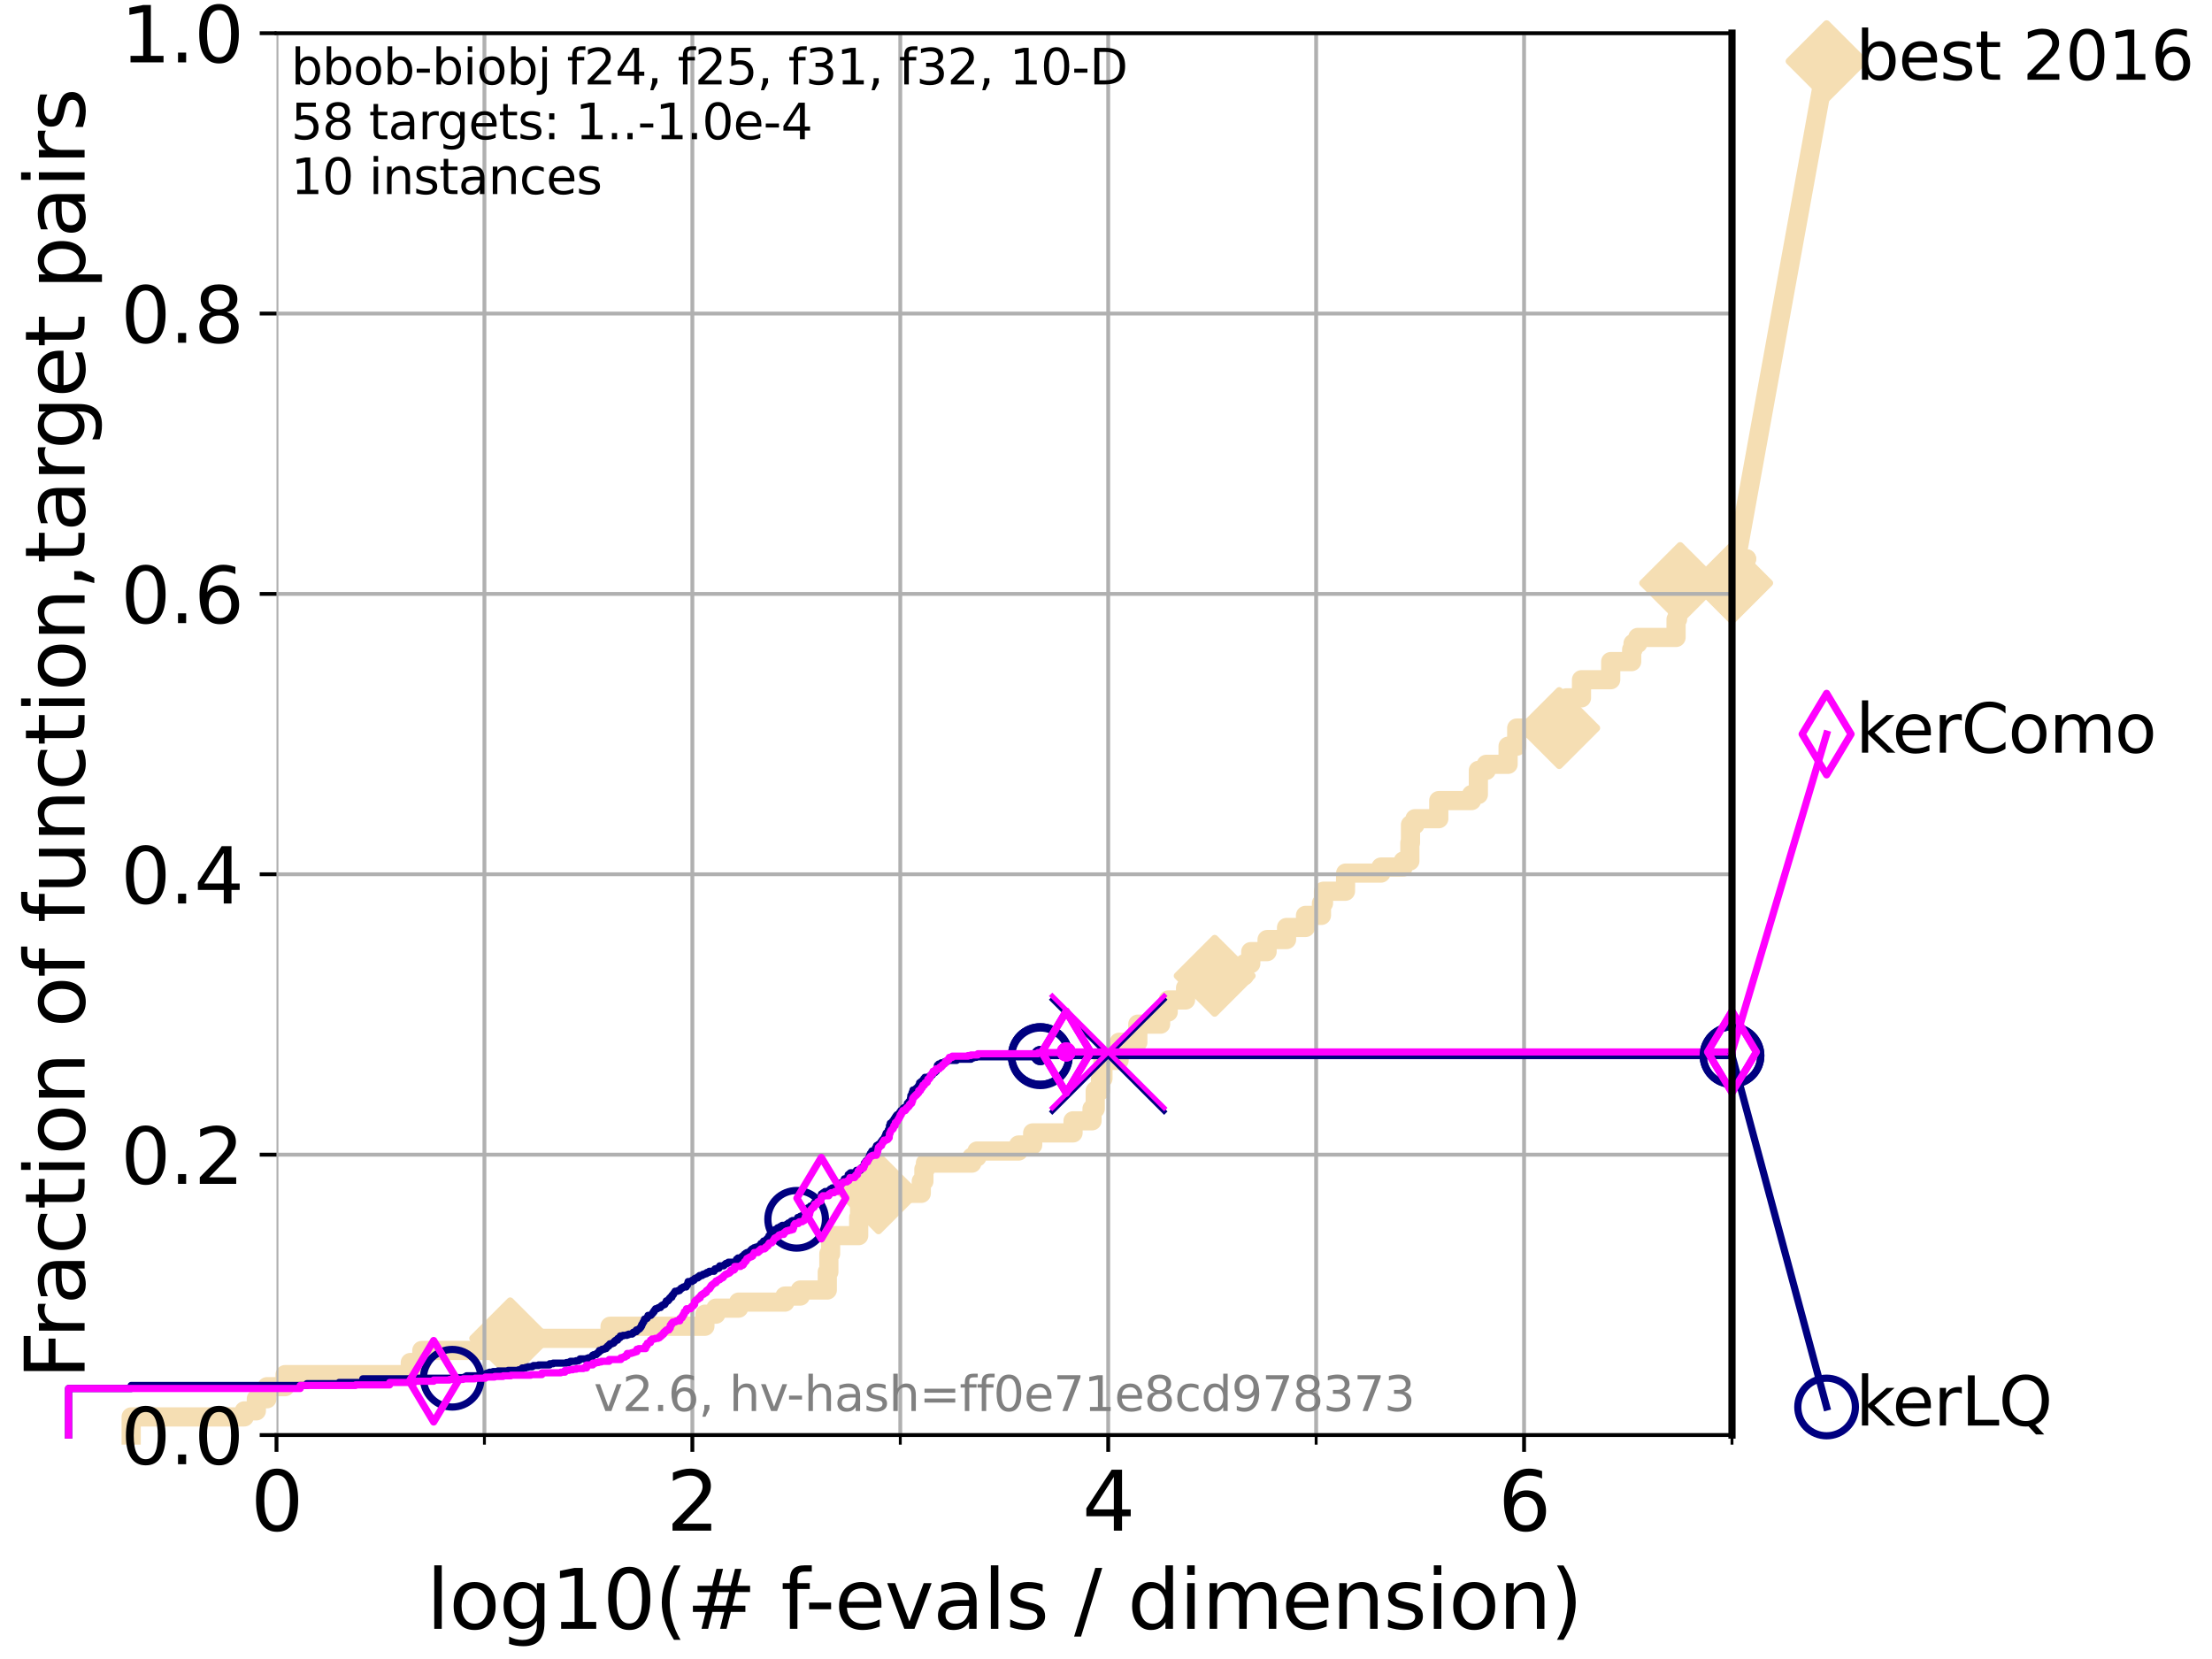 <?xml version="1.0" encoding="utf-8" standalone="no"?>
<!DOCTYPE svg PUBLIC "-//W3C//DTD SVG 1.1//EN"
  "http://www.w3.org/Graphics/SVG/1.1/DTD/svg11.dtd">
<svg xmlns:xlink="http://www.w3.org/1999/xlink" width="460.8pt" height="345.6pt" viewBox="0 0 460.8 345.6" xmlns="http://www.w3.org/2000/svg" version="1.1">
 <defs>
  <style type="text/css">*{stroke-linejoin: round; stroke-linecap: butt}</style>
 </defs>
 <g id="figure_1">
  <g id="patch_1">
   <path d="M 0 345.6 
L 460.8 345.6 
L 460.8 0 
L 0 0 
z
" style="fill: #ffffff"/>
  </g>
  <g id="axes_1">
   <g id="patch_2">
    <path d="M 57.6 298.944 
L 360.806 298.944 
L 360.806 6.912 
L 57.6 6.912 
z
" style="fill: #ffffff"/>
   </g>
   <g id="line2d_1">
    <path d="M 27.324 298.944 
L 27.324 295.168 
L 50.89 295.168 
L 50.89 293.909 
L 53.402 293.909 
L 53.402 291.391 
L 55.618 291.391 
L 55.618 288.874 
L 59.393 288.874 
L 59.393 286.356 
L 85.471 286.356 
L 85.471 283.839 
L 87.876 283.839 
L 87.876 281.321 
L 106.28 281.321 
L 106.28 278.804 
L 127.087 278.804 
L 127.087 276.286 
L 146.843 276.286 
L 146.843 273.769 
L 149.137 273.769 
L 149.137 272.51 
L 153.877 272.51 
L 153.877 271.251 
L 163.518 271.251 
L 163.518 269.993 
L 166.724 269.993 
L 166.724 268.734 
L 172.34 268.734 
L 172.34 264.958 
L 172.666 264.958 
L 172.666 261.181 
L 173.028 261.181 
L 173.028 257.405 
L 178.878 257.405 
L 178.878 253.629 
L 179.068 253.629 
L 179.068 251.111 
L 183.009 251.111 
L 183.009 248.594 
L 191.92 248.594 
L 191.92 246.076 
L 192.462 246.076 
L 192.462 243.559 
L 192.783 243.559 
L 192.783 242.3 
L 202.457 242.3 
L 202.457 241.041 
L 203.521 241.041 
L 203.521 239.782 
L 212.188 239.782 
L 212.188 238.524 
L 215.127 238.524 
L 215.127 236.006 
L 223.535 236.006 
L 223.535 233.489 
L 227.488 233.489 
L 227.488 230.971 
L 228.157 230.971 
L 228.157 227.195 
L 229.262 227.195 
L 229.262 224.677 
L 229.762 224.677 
L 229.762 220.901 
L 233.126 220.901 
L 233.126 217.125 
L 237.03 217.125 
L 237.03 213.348 
L 241.778 213.348 
L 241.778 210.831 
L 243.357 210.831 
L 243.357 208.313 
L 246.973 208.313 
L 246.973 205.796 
L 253.041 205.796 
L 253.041 203.278 
L 259.213 203.278 
L 259.213 200.761 
L 260.559 200.761 
L 260.559 198.243 
L 263.958 198.243 
L 263.958 195.726 
L 268.012 195.726 
L 268.012 193.208 
L 271.962 193.208 
L 271.962 190.691 
L 275.283 190.691 
L 275.283 188.173 
L 275.706 188.173 
L 275.706 185.656 
L 280.286 185.656 
L 280.327 181.879 
L 287.681 181.879 
L 287.681 180.621 
L 292.321 180.621 
L 292.321 179.362 
L 293.699 179.362 
L 293.699 175.586 
L 293.831 175.586 
L 293.831 171.809 
L 294.765 171.809 
L 294.765 170.551 
L 299.723 170.551 
L 299.723 166.774 
L 306.554 166.774 
L 306.554 165.516 
L 307.968 165.516 
L 307.974 160.481 
L 309.626 160.481 
L 309.626 159.222 
L 314.165 159.222 
L 314.165 155.446 
L 315.961 155.446 
L 315.961 151.669 
L 324.813 151.669 
L 324.813 147.893 
L 326.292 147.893 
L 326.292 145.375 
L 329.452 145.375 
L 329.457 141.599 
L 335.54 141.599 
L 335.54 137.823 
L 339.906 137.823 
L 339.906 135.305 
L 340.191 135.305 
L 340.191 134.047 
L 341.181 134.047 
L 341.181 132.788 
L 349.157 132.788 
L 349.157 129.012 
L 349.466 129.012 
L 349.466 125.235 
L 349.867 125.235 
L 349.867 123.977 
L 350.003 123.977 
L 350.003 121.459 
L 360.806 121.459 
L 360.806 121.459 
" style="fill: none; stroke: #f5deb3; stroke-width: 4; stroke-linecap: square"/>
   </g>
   <g id="line2d_2">
    <defs>
     <path id="m2c36e2a099" d="M -0 7.778 
L 7.778 0 
L 0 -7.778 
L -7.778 -0 
z
" style="stroke: #f5deb3; stroke-width: 1.5; stroke-linejoin: miter"/>
    </defs>
    <g>
     <use xlink:href="#m2c36e2a099" x="106.28" y="278.804" style="fill: #f5deb3; stroke: #f5deb3; stroke-width: 1.5; stroke-linejoin: miter"/>
     <use xlink:href="#m2c36e2a099" x="183.009" y="248.594" style="fill: #f5deb3; stroke: #f5deb3; stroke-width: 1.5; stroke-linejoin: miter"/>
     <use xlink:href="#m2c36e2a099" x="253.041" y="203.278" style="fill: #f5deb3; stroke: #f5deb3; stroke-width: 1.5; stroke-linejoin: miter"/>
     <use xlink:href="#m2c36e2a099" x="324.813" y="151.669" style="fill: #f5deb3; stroke: #f5deb3; stroke-width: 1.5; stroke-linejoin: miter"/>
     <use xlink:href="#m2c36e2a099" x="350.003" y="121.459" style="fill: #f5deb3; stroke: #f5deb3; stroke-width: 1.5; stroke-linejoin: miter"/>
     <use xlink:href="#m2c36e2a099" x="360.806" y="121.459" style="fill: #f5deb3; stroke: #f5deb3; stroke-width: 1.5; stroke-linejoin: miter"/>
    </g>
   </g>
   <g id="line2d_3">
    <path style="fill: none; stroke: #f5deb3; stroke-width: 4; stroke-linecap: square"/>
    <g/>
   </g>
   <g id="line2d_4">
    <path d="M 360.806 121.459 
L 380.515 12.753 
" style="fill: none; stroke: #f5deb3; stroke-width: 4; stroke-linecap: square"/>
    <g>
     <use xlink:href="#m2c36e2a099" x="360.806" y="121.459" style="fill: #f5deb3; stroke: #f5deb3; stroke-width: 1.5; stroke-linejoin: miter"/>
     <use xlink:href="#m2c36e2a099" x="380.515" y="12.753" style="fill: #f5deb3; stroke: #f5deb3; stroke-width: 1.5; stroke-linejoin: miter"/>
    </g>
   </g>
   <g id="matplotlib.axis_1">
    <g id="xtick_1">
     <g id="line2d_5">
      <path d="M 57.6 298.944 
L 57.6 6.912 
" clip-path="url(#pe17f642c9a)" style="fill: none; stroke: #b0b0b0; stroke-width: 0.8; stroke-linecap: square"/>
     </g>
     <g id="line2d_6">
      <defs>
       <path id="m271fd6128d" d="M 0 0 
L 0 3.5 
" style="stroke: #000000; stroke-width: 0.8"/>
      </defs>
      <g>
       <use xlink:href="#m271fd6128d" x="57.6" y="298.944" style="stroke: #000000; stroke-width: 0.8"/>
      </g>
     </g>
     <g id="text_1">
      <!-- 0 -->
      <g transform="translate(52.192 318.861) scale(0.17 -0.17)">
       <defs>
        <path id="DejaVuSans-30" d="M 2034 4250 
Q 1547 4250 1301 3770 
Q 1056 3291 1056 2328 
Q 1056 1369 1301 889 
Q 1547 409 2034 409 
Q 2525 409 2770 889 
Q 3016 1369 3016 2328 
Q 3016 3291 2770 3770 
Q 2525 4250 2034 4250 
z
M 2034 4750 
Q 2819 4750 3233 4129 
Q 3647 3509 3647 2328 
Q 3647 1150 3233 529 
Q 2819 -91 2034 -91 
Q 1250 -91 836 529 
Q 422 1150 422 2328 
Q 422 3509 836 4129 
Q 1250 4750 2034 4750 
z
" transform="scale(0.016)"/>
       </defs>
       <use xlink:href="#DejaVuSans-30"/>
      </g>
     </g>
    </g>
    <g id="xtick_2">
     <g id="line2d_7">
      <path d="M 144.23 298.944 
L 144.23 6.912 
" clip-path="url(#pe17f642c9a)" style="fill: none; stroke: #b0b0b0; stroke-width: 0.8; stroke-linecap: square"/>
     </g>
     <g id="line2d_8">
      <g>
       <use xlink:href="#m271fd6128d" x="144.23" y="298.944" style="stroke: #000000; stroke-width: 0.8"/>
      </g>
     </g>
     <g id="text_2">
      <!-- 2 -->
      <g transform="translate(138.822 318.861) scale(0.17 -0.17)">
       <defs>
        <path id="DejaVuSans-32" d="M 1228 531 
L 3431 531 
L 3431 0 
L 469 0 
L 469 531 
Q 828 903 1448 1529 
Q 2069 2156 2228 2338 
Q 2531 2678 2651 2914 
Q 2772 3150 2772 3378 
Q 2772 3750 2511 3984 
Q 2250 4219 1831 4219 
Q 1534 4219 1204 4116 
Q 875 4013 500 3803 
L 500 4441 
Q 881 4594 1212 4672 
Q 1544 4750 1819 4750 
Q 2544 4750 2975 4387 
Q 3406 4025 3406 3419 
Q 3406 3131 3298 2873 
Q 3191 2616 2906 2266 
Q 2828 2175 2409 1742 
Q 1991 1309 1228 531 
z
" transform="scale(0.016)"/>
       </defs>
       <use xlink:href="#DejaVuSans-32"/>
      </g>
     </g>
    </g>
    <g id="xtick_3">
     <g id="line2d_9">
      <path d="M 230.861 298.944 
L 230.861 6.912 
" clip-path="url(#pe17f642c9a)" style="fill: none; stroke: #b0b0b0; stroke-width: 0.8; stroke-linecap: square"/>
     </g>
     <g id="line2d_10">
      <g>
       <use xlink:href="#m271fd6128d" x="230.861" y="298.944" style="stroke: #000000; stroke-width: 0.8"/>
      </g>
     </g>
     <g id="text_3">
      <!-- 4 -->
      <g transform="translate(225.453 318.861) scale(0.17 -0.17)">
       <defs>
        <path id="DejaVuSans-34" d="M 2419 4116 
L 825 1625 
L 2419 1625 
L 2419 4116 
z
M 2253 4666 
L 3047 4666 
L 3047 1625 
L 3713 1625 
L 3713 1100 
L 3047 1100 
L 3047 0 
L 2419 0 
L 2419 1100 
L 313 1100 
L 313 1709 
L 2253 4666 
z
" transform="scale(0.016)"/>
       </defs>
       <use xlink:href="#DejaVuSans-34"/>
      </g>
     </g>
    </g>
    <g id="xtick_4">
     <g id="line2d_11">
      <path d="M 317.491 298.944 
L 317.491 6.912 
" clip-path="url(#pe17f642c9a)" style="fill: none; stroke: #b0b0b0; stroke-width: 0.8; stroke-linecap: square"/>
     </g>
     <g id="line2d_12">
      <g>
       <use xlink:href="#m271fd6128d" x="317.491" y="298.944" style="stroke: #000000; stroke-width: 0.8"/>
      </g>
     </g>
     <g id="text_4">
      <!-- 6 -->
      <g transform="translate(312.083 318.861) scale(0.17 -0.17)">
       <defs>
        <path id="DejaVuSans-36" d="M 2113 2584 
Q 1688 2584 1439 2293 
Q 1191 2003 1191 1497 
Q 1191 994 1439 701 
Q 1688 409 2113 409 
Q 2538 409 2786 701 
Q 3034 994 3034 1497 
Q 3034 2003 2786 2293 
Q 2538 2584 2113 2584 
z
M 3366 4563 
L 3366 3988 
Q 3128 4100 2886 4159 
Q 2644 4219 2406 4219 
Q 1781 4219 1451 3797 
Q 1122 3375 1075 2522 
Q 1259 2794 1537 2939 
Q 1816 3084 2150 3084 
Q 2853 3084 3261 2657 
Q 3669 2231 3669 1497 
Q 3669 778 3244 343 
Q 2819 -91 2113 -91 
Q 1303 -91 875 529 
Q 447 1150 447 2328 
Q 447 3434 972 4092 
Q 1497 4750 2381 4750 
Q 2619 4750 2861 4703 
Q 3103 4656 3366 4563 
z
" transform="scale(0.016)"/>
       </defs>
       <use xlink:href="#DejaVuSans-36"/>
      </g>
     </g>
    </g>
    <g id="xtick_5">
     <g id="line2d_13">
      <path d="M 100.915 298.944 
L 100.915 6.912 
" clip-path="url(#pe17f642c9a)" style="fill: none; stroke: #b0b0b0; stroke-width: 0.8; stroke-linecap: square"/>
     </g>
     <g id="line2d_14">
      <defs>
       <path id="m5e9c2d26be" d="M 0 0 
L 0 2 
" style="stroke: #000000; stroke-width: 0.6"/>
      </defs>
      <g>
       <use xlink:href="#m5e9c2d26be" x="100.915" y="298.944" style="stroke: #000000; stroke-width: 0.6"/>
      </g>
     </g>
    </g>
    <g id="xtick_6">
     <g id="line2d_15">
      <path d="M 187.546 298.944 
L 187.546 6.912 
" clip-path="url(#pe17f642c9a)" style="fill: none; stroke: #b0b0b0; stroke-width: 0.8; stroke-linecap: square"/>
     </g>
     <g id="line2d_16">
      <g>
       <use xlink:href="#m5e9c2d26be" x="187.546" y="298.944" style="stroke: #000000; stroke-width: 0.6"/>
      </g>
     </g>
    </g>
    <g id="xtick_7">
     <g id="line2d_17">
      <path d="M 274.176 298.944 
L 274.176 6.912 
" clip-path="url(#pe17f642c9a)" style="fill: none; stroke: #b0b0b0; stroke-width: 0.8; stroke-linecap: square"/>
     </g>
     <g id="line2d_18">
      <g>
       <use xlink:href="#m5e9c2d26be" x="274.176" y="298.944" style="stroke: #000000; stroke-width: 0.6"/>
      </g>
     </g>
    </g>
    <g id="xtick_8">
     <g id="line2d_19">
      <path d="M 360.806 298.944 
L 360.806 6.912 
" clip-path="url(#pe17f642c9a)" style="fill: none; stroke: #b0b0b0; stroke-width: 0.8; stroke-linecap: square"/>
     </g>
     <g id="line2d_20">
      <g>
       <use xlink:href="#m5e9c2d26be" x="360.806" y="298.944" style="stroke: #000000; stroke-width: 0.6"/>
      </g>
     </g>
    </g>
    <g id="text_5">
     <!-- log10(# f-evals / dimension) -->
     <g transform="translate(88.823 339.314) scale(0.17 -0.17)">
      <defs>
       <path id="DejaVuSans-6c" d="M 603 4863 
L 1178 4863 
L 1178 0 
L 603 0 
L 603 4863 
z
" transform="scale(0.016)"/>
       <path id="DejaVuSans-6f" d="M 1959 3097 
Q 1497 3097 1228 2736 
Q 959 2375 959 1747 
Q 959 1119 1226 758 
Q 1494 397 1959 397 
Q 2419 397 2687 759 
Q 2956 1122 2956 1747 
Q 2956 2369 2687 2733 
Q 2419 3097 1959 3097 
z
M 1959 3584 
Q 2709 3584 3137 3096 
Q 3566 2609 3566 1747 
Q 3566 888 3137 398 
Q 2709 -91 1959 -91 
Q 1206 -91 779 398 
Q 353 888 353 1747 
Q 353 2609 779 3096 
Q 1206 3584 1959 3584 
z
" transform="scale(0.016)"/>
       <path id="DejaVuSans-67" d="M 2906 1791 
Q 2906 2416 2648 2759 
Q 2391 3103 1925 3103 
Q 1463 3103 1205 2759 
Q 947 2416 947 1791 
Q 947 1169 1205 825 
Q 1463 481 1925 481 
Q 2391 481 2648 825 
Q 2906 1169 2906 1791 
z
M 3481 434 
Q 3481 -459 3084 -895 
Q 2688 -1331 1869 -1331 
Q 1566 -1331 1297 -1286 
Q 1028 -1241 775 -1147 
L 775 -588 
Q 1028 -725 1275 -790 
Q 1522 -856 1778 -856 
Q 2344 -856 2625 -561 
Q 2906 -266 2906 331 
L 2906 616 
Q 2728 306 2450 153 
Q 2172 0 1784 0 
Q 1141 0 747 490 
Q 353 981 353 1791 
Q 353 2603 747 3093 
Q 1141 3584 1784 3584 
Q 2172 3584 2450 3431 
Q 2728 3278 2906 2969 
L 2906 3500 
L 3481 3500 
L 3481 434 
z
" transform="scale(0.016)"/>
       <path id="DejaVuSans-31" d="M 794 531 
L 1825 531 
L 1825 4091 
L 703 3866 
L 703 4441 
L 1819 4666 
L 2450 4666 
L 2450 531 
L 3481 531 
L 3481 0 
L 794 0 
L 794 531 
z
" transform="scale(0.016)"/>
       <path id="DejaVuSans-28" d="M 1984 4856 
Q 1566 4138 1362 3434 
Q 1159 2731 1159 2009 
Q 1159 1288 1364 580 
Q 1569 -128 1984 -844 
L 1484 -844 
Q 1016 -109 783 600 
Q 550 1309 550 2009 
Q 550 2706 781 3412 
Q 1013 4119 1484 4856 
L 1984 4856 
z
" transform="scale(0.016)"/>
       <path id="DejaVuSans-23" d="M 3272 2816 
L 2363 2816 
L 2100 1772 
L 3016 1772 
L 3272 2816 
z
M 2803 4594 
L 2478 3297 
L 3391 3297 
L 3719 4594 
L 4219 4594 
L 3897 3297 
L 4872 3297 
L 4872 2816 
L 3775 2816 
L 3519 1772 
L 4513 1772 
L 4513 1294 
L 3397 1294 
L 3072 0 
L 2572 0 
L 2894 1294 
L 1978 1294 
L 1656 0 
L 1153 0 
L 1478 1294 
L 494 1294 
L 494 1772 
L 1594 1772 
L 1856 2816 
L 850 2816 
L 850 3297 
L 1978 3297 
L 2297 4594 
L 2803 4594 
z
" transform="scale(0.016)"/>
       <path id="DejaVuSans-20" transform="scale(0.016)"/>
       <path id="DejaVuSans-66" d="M 2375 4863 
L 2375 4384 
L 1825 4384 
Q 1516 4384 1395 4259 
Q 1275 4134 1275 3809 
L 1275 3500 
L 2222 3500 
L 2222 3053 
L 1275 3053 
L 1275 0 
L 697 0 
L 697 3053 
L 147 3053 
L 147 3500 
L 697 3500 
L 697 3744 
Q 697 4328 969 4595 
Q 1241 4863 1831 4863 
L 2375 4863 
z
" transform="scale(0.016)"/>
       <path id="DejaVuSans-2d" d="M 313 2009 
L 1997 2009 
L 1997 1497 
L 313 1497 
L 313 2009 
z
" transform="scale(0.016)"/>
       <path id="DejaVuSans-65" d="M 3597 1894 
L 3597 1613 
L 953 1613 
Q 991 1019 1311 708 
Q 1631 397 2203 397 
Q 2534 397 2845 478 
Q 3156 559 3463 722 
L 3463 178 
Q 3153 47 2828 -22 
Q 2503 -91 2169 -91 
Q 1331 -91 842 396 
Q 353 884 353 1716 
Q 353 2575 817 3079 
Q 1281 3584 2069 3584 
Q 2775 3584 3186 3129 
Q 3597 2675 3597 1894 
z
M 3022 2063 
Q 3016 2534 2758 2815 
Q 2500 3097 2075 3097 
Q 1594 3097 1305 2825 
Q 1016 2553 972 2059 
L 3022 2063 
z
" transform="scale(0.016)"/>
       <path id="DejaVuSans-76" d="M 191 3500 
L 800 3500 
L 1894 563 
L 2988 3500 
L 3597 3500 
L 2284 0 
L 1503 0 
L 191 3500 
z
" transform="scale(0.016)"/>
       <path id="DejaVuSans-61" d="M 2194 1759 
Q 1497 1759 1228 1600 
Q 959 1441 959 1056 
Q 959 750 1161 570 
Q 1363 391 1709 391 
Q 2188 391 2477 730 
Q 2766 1069 2766 1631 
L 2766 1759 
L 2194 1759 
z
M 3341 1997 
L 3341 0 
L 2766 0 
L 2766 531 
Q 2569 213 2275 61 
Q 1981 -91 1556 -91 
Q 1019 -91 701 211 
Q 384 513 384 1019 
Q 384 1609 779 1909 
Q 1175 2209 1959 2209 
L 2766 2209 
L 2766 2266 
Q 2766 2663 2505 2880 
Q 2244 3097 1772 3097 
Q 1472 3097 1187 3025 
Q 903 2953 641 2809 
L 641 3341 
Q 956 3463 1253 3523 
Q 1550 3584 1831 3584 
Q 2591 3584 2966 3190 
Q 3341 2797 3341 1997 
z
" transform="scale(0.016)"/>
       <path id="DejaVuSans-73" d="M 2834 3397 
L 2834 2853 
Q 2591 2978 2328 3040 
Q 2066 3103 1784 3103 
Q 1356 3103 1142 2972 
Q 928 2841 928 2578 
Q 928 2378 1081 2264 
Q 1234 2150 1697 2047 
L 1894 2003 
Q 2506 1872 2764 1633 
Q 3022 1394 3022 966 
Q 3022 478 2636 193 
Q 2250 -91 1575 -91 
Q 1294 -91 989 -36 
Q 684 19 347 128 
L 347 722 
Q 666 556 975 473 
Q 1284 391 1588 391 
Q 1994 391 2212 530 
Q 2431 669 2431 922 
Q 2431 1156 2273 1281 
Q 2116 1406 1581 1522 
L 1381 1569 
Q 847 1681 609 1914 
Q 372 2147 372 2553 
Q 372 3047 722 3315 
Q 1072 3584 1716 3584 
Q 2034 3584 2315 3537 
Q 2597 3491 2834 3397 
z
" transform="scale(0.016)"/>
       <path id="DejaVuSans-2f" d="M 1625 4666 
L 2156 4666 
L 531 -594 
L 0 -594 
L 1625 4666 
z
" transform="scale(0.016)"/>
       <path id="DejaVuSans-64" d="M 2906 2969 
L 2906 4863 
L 3481 4863 
L 3481 0 
L 2906 0 
L 2906 525 
Q 2725 213 2448 61 
Q 2172 -91 1784 -91 
Q 1150 -91 751 415 
Q 353 922 353 1747 
Q 353 2572 751 3078 
Q 1150 3584 1784 3584 
Q 2172 3584 2448 3432 
Q 2725 3281 2906 2969 
z
M 947 1747 
Q 947 1113 1208 752 
Q 1469 391 1925 391 
Q 2381 391 2643 752 
Q 2906 1113 2906 1747 
Q 2906 2381 2643 2742 
Q 2381 3103 1925 3103 
Q 1469 3103 1208 2742 
Q 947 2381 947 1747 
z
" transform="scale(0.016)"/>
       <path id="DejaVuSans-69" d="M 603 3500 
L 1178 3500 
L 1178 0 
L 603 0 
L 603 3500 
z
M 603 4863 
L 1178 4863 
L 1178 4134 
L 603 4134 
L 603 4863 
z
" transform="scale(0.016)"/>
       <path id="DejaVuSans-6d" d="M 3328 2828 
Q 3544 3216 3844 3400 
Q 4144 3584 4550 3584 
Q 5097 3584 5394 3201 
Q 5691 2819 5691 2113 
L 5691 0 
L 5113 0 
L 5113 2094 
Q 5113 2597 4934 2840 
Q 4756 3084 4391 3084 
Q 3944 3084 3684 2787 
Q 3425 2491 3425 1978 
L 3425 0 
L 2847 0 
L 2847 2094 
Q 2847 2600 2669 2842 
Q 2491 3084 2119 3084 
Q 1678 3084 1418 2786 
Q 1159 2488 1159 1978 
L 1159 0 
L 581 0 
L 581 3500 
L 1159 3500 
L 1159 2956 
Q 1356 3278 1631 3431 
Q 1906 3584 2284 3584 
Q 2666 3584 2933 3390 
Q 3200 3197 3328 2828 
z
" transform="scale(0.016)"/>
       <path id="DejaVuSans-6e" d="M 3513 2113 
L 3513 0 
L 2938 0 
L 2938 2094 
Q 2938 2591 2744 2837 
Q 2550 3084 2163 3084 
Q 1697 3084 1428 2787 
Q 1159 2491 1159 1978 
L 1159 0 
L 581 0 
L 581 3500 
L 1159 3500 
L 1159 2956 
Q 1366 3272 1645 3428 
Q 1925 3584 2291 3584 
Q 2894 3584 3203 3211 
Q 3513 2838 3513 2113 
z
" transform="scale(0.016)"/>
       <path id="DejaVuSans-29" d="M 513 4856 
L 1013 4856 
Q 1481 4119 1714 3412 
Q 1947 2706 1947 2009 
Q 1947 1309 1714 600 
Q 1481 -109 1013 -844 
L 513 -844 
Q 928 -128 1133 580 
Q 1338 1288 1338 2009 
Q 1338 2731 1133 3434 
Q 928 4138 513 4856 
z
" transform="scale(0.016)"/>
      </defs>
      <use xlink:href="#DejaVuSans-6c"/>
      <use xlink:href="#DejaVuSans-6f" x="27.783"/>
      <use xlink:href="#DejaVuSans-67" x="88.965"/>
      <use xlink:href="#DejaVuSans-31" x="152.441"/>
      <use xlink:href="#DejaVuSans-30" x="216.064"/>
      <use xlink:href="#DejaVuSans-28" x="279.688"/>
      <use xlink:href="#DejaVuSans-23" x="318.701"/>
      <use xlink:href="#DejaVuSans-20" x="402.49"/>
      <use xlink:href="#DejaVuSans-66" x="434.277"/>
      <use xlink:href="#DejaVuSans-2d" x="463.982"/>
      <use xlink:href="#DejaVuSans-65" x="500.066"/>
      <use xlink:href="#DejaVuSans-76" x="561.59"/>
      <use xlink:href="#DejaVuSans-61" x="620.77"/>
      <use xlink:href="#DejaVuSans-6c" x="682.049"/>
      <use xlink:href="#DejaVuSans-73" x="709.832"/>
      <use xlink:href="#DejaVuSans-20" x="761.932"/>
      <use xlink:href="#DejaVuSans-2f" x="793.719"/>
      <use xlink:href="#DejaVuSans-20" x="827.41"/>
      <use xlink:href="#DejaVuSans-64" x="859.197"/>
      <use xlink:href="#DejaVuSans-69" x="922.674"/>
      <use xlink:href="#DejaVuSans-6d" x="950.457"/>
      <use xlink:href="#DejaVuSans-65" x="1047.869"/>
      <use xlink:href="#DejaVuSans-6e" x="1109.393"/>
      <use xlink:href="#DejaVuSans-73" x="1172.771"/>
      <use xlink:href="#DejaVuSans-69" x="1224.871"/>
      <use xlink:href="#DejaVuSans-6f" x="1252.654"/>
      <use xlink:href="#DejaVuSans-6e" x="1313.836"/>
      <use xlink:href="#DejaVuSans-29" x="1377.215"/>
     </g>
    </g>
   </g>
   <g id="matplotlib.axis_2">
    <g id="ytick_1">
     <g id="line2d_21">
      <path d="M 57.6 298.944 
L 360.806 298.944 
" clip-path="url(#pe17f642c9a)" style="fill: none; stroke: #b0b0b0; stroke-width: 0.8; stroke-linecap: square"/>
     </g>
     <g id="line2d_22">
      <defs>
       <path id="m6362722cd4" d="M 0 0 
L -3.5 0 
" style="stroke: #000000; stroke-width: 0.8"/>
      </defs>
      <g>
       <use xlink:href="#m6362722cd4" x="57.6" y="298.944" style="stroke: #000000; stroke-width: 0.8"/>
      </g>
     </g>
     <g id="text_6">
      <!-- 0.0 -->
      <g transform="translate(25.155 305.023) scale(0.16 -0.16)">
       <defs>
        <path id="DejaVuSans-2e" d="M 684 794 
L 1344 794 
L 1344 0 
L 684 0 
L 684 794 
z
" transform="scale(0.016)"/>
       </defs>
       <use xlink:href="#DejaVuSans-30"/>
       <use xlink:href="#DejaVuSans-2e" x="63.623"/>
       <use xlink:href="#DejaVuSans-30" x="95.41"/>
      </g>
     </g>
    </g>
    <g id="ytick_2">
     <g id="line2d_23">
      <path d="M 57.6 240.538 
L 360.806 240.538 
" clip-path="url(#pe17f642c9a)" style="fill: none; stroke: #b0b0b0; stroke-width: 0.8; stroke-linecap: square"/>
     </g>
     <g id="line2d_24">
      <g>
       <use xlink:href="#m6362722cd4" x="57.6" y="240.538" style="stroke: #000000; stroke-width: 0.8"/>
      </g>
     </g>
     <g id="text_7">
      <!-- 0.2 -->
      <g transform="translate(25.155 246.616) scale(0.16 -0.16)">
       <use xlink:href="#DejaVuSans-30"/>
       <use xlink:href="#DejaVuSans-2e" x="63.623"/>
       <use xlink:href="#DejaVuSans-32" x="95.41"/>
      </g>
     </g>
    </g>
    <g id="ytick_3">
     <g id="line2d_25">
      <path d="M 57.6 182.131 
L 360.806 182.131 
" clip-path="url(#pe17f642c9a)" style="fill: none; stroke: #b0b0b0; stroke-width: 0.8; stroke-linecap: square"/>
     </g>
     <g id="line2d_26">
      <g>
       <use xlink:href="#m6362722cd4" x="57.6" y="182.131" style="stroke: #000000; stroke-width: 0.8"/>
      </g>
     </g>
     <g id="text_8">
      <!-- 0.4 -->
      <g transform="translate(25.155 188.21) scale(0.16 -0.16)">
       <use xlink:href="#DejaVuSans-30"/>
       <use xlink:href="#DejaVuSans-2e" x="63.623"/>
       <use xlink:href="#DejaVuSans-34" x="95.41"/>
      </g>
     </g>
    </g>
    <g id="ytick_4">
     <g id="line2d_27">
      <path d="M 57.6 123.725 
L 360.806 123.725 
" clip-path="url(#pe17f642c9a)" style="fill: none; stroke: #b0b0b0; stroke-width: 0.8; stroke-linecap: square"/>
     </g>
     <g id="line2d_28">
      <g>
       <use xlink:href="#m6362722cd4" x="57.6" y="123.725" style="stroke: #000000; stroke-width: 0.8"/>
      </g>
     </g>
     <g id="text_9">
      <!-- 0.6 -->
      <g transform="translate(25.155 129.804) scale(0.16 -0.16)">
       <use xlink:href="#DejaVuSans-30"/>
       <use xlink:href="#DejaVuSans-2e" x="63.623"/>
       <use xlink:href="#DejaVuSans-36" x="95.41"/>
      </g>
     </g>
    </g>
    <g id="ytick_5">
     <g id="line2d_29">
      <path d="M 57.6 65.318 
L 360.806 65.318 
" clip-path="url(#pe17f642c9a)" style="fill: none; stroke: #b0b0b0; stroke-width: 0.8; stroke-linecap: square"/>
     </g>
     <g id="line2d_30">
      <g>
       <use xlink:href="#m6362722cd4" x="57.6" y="65.318" style="stroke: #000000; stroke-width: 0.8"/>
      </g>
     </g>
     <g id="text_10">
      <!-- 0.8 -->
      <g transform="translate(25.155 71.397) scale(0.16 -0.16)">
       <defs>
        <path id="DejaVuSans-38" d="M 2034 2216 
Q 1584 2216 1326 1975 
Q 1069 1734 1069 1313 
Q 1069 891 1326 650 
Q 1584 409 2034 409 
Q 2484 409 2743 651 
Q 3003 894 3003 1313 
Q 3003 1734 2745 1975 
Q 2488 2216 2034 2216 
z
M 1403 2484 
Q 997 2584 770 2862 
Q 544 3141 544 3541 
Q 544 4100 942 4425 
Q 1341 4750 2034 4750 
Q 2731 4750 3128 4425 
Q 3525 4100 3525 3541 
Q 3525 3141 3298 2862 
Q 3072 2584 2669 2484 
Q 3125 2378 3379 2068 
Q 3634 1759 3634 1313 
Q 3634 634 3220 271 
Q 2806 -91 2034 -91 
Q 1263 -91 848 271 
Q 434 634 434 1313 
Q 434 1759 690 2068 
Q 947 2378 1403 2484 
z
M 1172 3481 
Q 1172 3119 1398 2916 
Q 1625 2713 2034 2713 
Q 2441 2713 2670 2916 
Q 2900 3119 2900 3481 
Q 2900 3844 2670 4047 
Q 2441 4250 2034 4250 
Q 1625 4250 1398 4047 
Q 1172 3844 1172 3481 
z
" transform="scale(0.016)"/>
       </defs>
       <use xlink:href="#DejaVuSans-30"/>
       <use xlink:href="#DejaVuSans-2e" x="63.623"/>
       <use xlink:href="#DejaVuSans-38" x="95.41"/>
      </g>
     </g>
    </g>
    <g id="ytick_6">
     <g id="line2d_31">
      <path d="M 57.6 6.912 
L 360.806 6.912 
" clip-path="url(#pe17f642c9a)" style="fill: none; stroke: #b0b0b0; stroke-width: 0.8; stroke-linecap: square"/>
     </g>
     <g id="line2d_32">
      <g>
       <use xlink:href="#m6362722cd4" x="57.6" y="6.912" style="stroke: #000000; stroke-width: 0.8"/>
      </g>
     </g>
     <g id="text_11">
      <!-- 1.0 -->
      <g transform="translate(25.155 12.991) scale(0.16 -0.16)">
       <use xlink:href="#DejaVuSans-31"/>
       <use xlink:href="#DejaVuSans-2e" x="63.623"/>
       <use xlink:href="#DejaVuSans-30" x="95.41"/>
      </g>
     </g>
    </g>
    <g id="text_12">
     <!-- Fraction of function,target pairs -->
     <g transform="translate(17.62 287.313) rotate(-90) scale(0.17 -0.17)">
      <defs>
       <path id="DejaVuSans-46" d="M 628 4666 
L 3309 4666 
L 3309 4134 
L 1259 4134 
L 1259 2759 
L 3109 2759 
L 3109 2228 
L 1259 2228 
L 1259 0 
L 628 0 
L 628 4666 
z
" transform="scale(0.016)"/>
       <path id="DejaVuSans-72" d="M 2631 2963 
Q 2534 3019 2420 3045 
Q 2306 3072 2169 3072 
Q 1681 3072 1420 2755 
Q 1159 2438 1159 1844 
L 1159 0 
L 581 0 
L 581 3500 
L 1159 3500 
L 1159 2956 
Q 1341 3275 1631 3429 
Q 1922 3584 2338 3584 
Q 2397 3584 2469 3576 
Q 2541 3569 2628 3553 
L 2631 2963 
z
" transform="scale(0.016)"/>
       <path id="DejaVuSans-63" d="M 3122 3366 
L 3122 2828 
Q 2878 2963 2633 3030 
Q 2388 3097 2138 3097 
Q 1578 3097 1268 2742 
Q 959 2388 959 1747 
Q 959 1106 1268 751 
Q 1578 397 2138 397 
Q 2388 397 2633 464 
Q 2878 531 3122 666 
L 3122 134 
Q 2881 22 2623 -34 
Q 2366 -91 2075 -91 
Q 1284 -91 818 406 
Q 353 903 353 1747 
Q 353 2603 823 3093 
Q 1294 3584 2113 3584 
Q 2378 3584 2631 3529 
Q 2884 3475 3122 3366 
z
" transform="scale(0.016)"/>
       <path id="DejaVuSans-74" d="M 1172 4494 
L 1172 3500 
L 2356 3500 
L 2356 3053 
L 1172 3053 
L 1172 1153 
Q 1172 725 1289 603 
Q 1406 481 1766 481 
L 2356 481 
L 2356 0 
L 1766 0 
Q 1100 0 847 248 
Q 594 497 594 1153 
L 594 3053 
L 172 3053 
L 172 3500 
L 594 3500 
L 594 4494 
L 1172 4494 
z
" transform="scale(0.016)"/>
       <path id="DejaVuSans-75" d="M 544 1381 
L 544 3500 
L 1119 3500 
L 1119 1403 
Q 1119 906 1312 657 
Q 1506 409 1894 409 
Q 2359 409 2629 706 
Q 2900 1003 2900 1516 
L 2900 3500 
L 3475 3500 
L 3475 0 
L 2900 0 
L 2900 538 
Q 2691 219 2414 64 
Q 2138 -91 1772 -91 
Q 1169 -91 856 284 
Q 544 659 544 1381 
z
M 1991 3584 
L 1991 3584 
z
" transform="scale(0.016)"/>
       <path id="DejaVuSans-2c" d="M 750 794 
L 1409 794 
L 1409 256 
L 897 -744 
L 494 -744 
L 750 256 
L 750 794 
z
" transform="scale(0.016)"/>
       <path id="DejaVuSans-70" d="M 1159 525 
L 1159 -1331 
L 581 -1331 
L 581 3500 
L 1159 3500 
L 1159 2969 
Q 1341 3281 1617 3432 
Q 1894 3584 2278 3584 
Q 2916 3584 3314 3078 
Q 3713 2572 3713 1747 
Q 3713 922 3314 415 
Q 2916 -91 2278 -91 
Q 1894 -91 1617 61 
Q 1341 213 1159 525 
z
M 3116 1747 
Q 3116 2381 2855 2742 
Q 2594 3103 2138 3103 
Q 1681 3103 1420 2742 
Q 1159 2381 1159 1747 
Q 1159 1113 1420 752 
Q 1681 391 2138 391 
Q 2594 391 2855 752 
Q 3116 1113 3116 1747 
z
" transform="scale(0.016)"/>
      </defs>
      <use xlink:href="#DejaVuSans-46"/>
      <use xlink:href="#DejaVuSans-72" x="50.27"/>
      <use xlink:href="#DejaVuSans-61" x="91.383"/>
      <use xlink:href="#DejaVuSans-63" x="152.662"/>
      <use xlink:href="#DejaVuSans-74" x="207.643"/>
      <use xlink:href="#DejaVuSans-69" x="246.852"/>
      <use xlink:href="#DejaVuSans-6f" x="274.635"/>
      <use xlink:href="#DejaVuSans-6e" x="335.816"/>
      <use xlink:href="#DejaVuSans-20" x="399.195"/>
      <use xlink:href="#DejaVuSans-6f" x="430.982"/>
      <use xlink:href="#DejaVuSans-66" x="492.164"/>
      <use xlink:href="#DejaVuSans-20" x="527.369"/>
      <use xlink:href="#DejaVuSans-66" x="559.156"/>
      <use xlink:href="#DejaVuSans-75" x="594.361"/>
      <use xlink:href="#DejaVuSans-6e" x="657.74"/>
      <use xlink:href="#DejaVuSans-63" x="721.119"/>
      <use xlink:href="#DejaVuSans-74" x="776.1"/>
      <use xlink:href="#DejaVuSans-69" x="815.309"/>
      <use xlink:href="#DejaVuSans-6f" x="843.092"/>
      <use xlink:href="#DejaVuSans-6e" x="904.273"/>
      <use xlink:href="#DejaVuSans-2c" x="967.652"/>
      <use xlink:href="#DejaVuSans-74" x="999.439"/>
      <use xlink:href="#DejaVuSans-61" x="1038.648"/>
      <use xlink:href="#DejaVuSans-72" x="1099.928"/>
      <use xlink:href="#DejaVuSans-67" x="1139.291"/>
      <use xlink:href="#DejaVuSans-65" x="1202.768"/>
      <use xlink:href="#DejaVuSans-74" x="1264.291"/>
      <use xlink:href="#DejaVuSans-20" x="1303.5"/>
      <use xlink:href="#DejaVuSans-70" x="1335.287"/>
      <use xlink:href="#DejaVuSans-61" x="1398.764"/>
      <use xlink:href="#DejaVuSans-69" x="1460.043"/>
      <use xlink:href="#DejaVuSans-72" x="1487.826"/>
      <use xlink:href="#DejaVuSans-73" x="1528.939"/>
     </g>
    </g>
   </g>
   <g id="line2d_33">
    <defs>
     <path id="m1c9169ad5d" d="M 0 1.5 
C 0.398 1.5 0.779 1.342 1.061 1.061 
C 1.342 0.779 1.5 0.398 1.5 0 
C 1.5 -0.398 1.342 -0.779 1.061 -1.061 
C 0.779 -1.342 0.398 -1.5 0 -1.5 
C -0.398 -1.5 -0.779 -1.342 -1.061 -1.061 
C -1.342 -0.779 -1.5 -0.398 -1.5 0 
C -1.5 0.398 -1.342 0.779 -1.061 1.061 
C -0.779 1.342 -0.398 1.5 0 1.5 
z
" style="stroke: #f5deb3"/>
    </defs>
    <g>
     <use xlink:href="#m1c9169ad5d" x="363.843" y="116.424" style="fill: #f5deb3; stroke: #f5deb3"/>
     <use xlink:href="#m1c9169ad5d" x="363.843" y="116.424" style="fill: #f5deb3; stroke: #f5deb3"/>
    </g>
   </g>
   <g id="line2d_34">
    <defs>
     <path id="m8446d99239" d="M 0 1.5 
C 0.398 1.5 0.779 1.342 1.061 1.061 
C 1.342 0.779 1.5 0.398 1.5 0 
C 1.5 -0.398 1.342 -0.779 1.061 -1.061 
C 0.779 -1.342 0.398 -1.5 0 -1.5 
C -0.398 -1.5 -0.779 -1.342 -1.061 -1.061 
C -1.342 -0.779 -1.5 -0.398 -1.5 0 
C -1.5 0.398 -1.342 0.779 -1.061 1.061 
C -0.779 1.342 -0.398 1.5 0 1.5 
z
" style="stroke: #000080"/>
    </defs>
    <g>
     <use xlink:href="#m8446d99239" x="216.721" y="219.894" style="fill: #000080; stroke: #000080"/>
     <use xlink:href="#m8446d99239" x="216.721" y="219.894" style="fill: #000080; stroke: #000080"/>
    </g>
   </g>
   <g id="line2d_35">
    <path d="M 14.285 298.944 
L 14.285 289.252 
L 27.324 289.252 
L 27.324 288.622 
L 63.93 288.622 
L 63.93 288.245 
L 70.639 288.245 
L 70.639 287.993 
L 75.575 287.993 
L 75.575 287.238 
L 85.471 287.238 
L 85.471 287.112 
L 94.206 287.112 
L 94.206 286.986 
L 96.718 286.986 
L 96.718 286.86 
L 97.182 286.86 
L 97.182 286.608 
L 100.147 286.608 
L 100.147 286.482 
L 100.915 286.482 
L 100.915 286.356 
L 101.288 286.356 
L 101.288 286.105 
L 101.653 286.105 
L 101.653 285.979 
L 102.011 285.979 
L 102.011 285.853 
L 102.708 285.853 
L 102.708 285.727 
L 103.707 285.727 
L 103.707 285.601 
L 105.851 285.601 
L 105.851 285.475 
L 108.034 285.475 
L 108.034 285.349 
L 108.543 285.349 
L 108.543 285.224 
L 108.792 285.224 
L 108.792 284.972 
L 109.52 284.972 
L 109.52 284.846 
L 109.99 284.846 
L 109.99 284.72 
L 110.897 284.72 
L 110.897 284.594 
L 111.117 284.594 
L 111.117 284.468 
L 112.18 284.468 
L 112.18 284.342 
L 114.51 284.342 
L 114.51 284.091 
L 115.227 284.091 
L 115.227 283.965 
L 118.001 283.965 
L 118.001 283.839 
L 118.598 283.839 
L 118.598 283.713 
L 118.817 283.713 
L 118.817 283.587 
L 120.013 283.587 
L 120.013 283.461 
L 120.551 283.461 
L 120.551 283.335 
L 120.748 283.335 
L 120.814 283.084 
L 122.259 283.084 
L 122.259 282.958 
L 122.619 282.958 
L 122.619 282.832 
L 123.26 282.832 
L 123.26 282.706 
L 123.375 282.706 
L 123.432 282.328 
L 123.658 282.328 
L 123.658 282.203 
L 124.211 282.203 
L 124.265 281.951 
L 124.482 281.951 
L 124.589 281.699 
L 124.801 281.699 
L 124.854 281.321 
L 125.271 281.321 
L 125.271 281.196 
L 125.425 281.196 
L 125.425 281.07 
L 125.88 281.07 
L 125.88 280.944 
L 126.275 280.944 
L 126.275 280.692 
L 126.469 280.692 
L 126.517 280.44 
L 126.804 280.44 
L 126.804 280.188 
L 127.041 280.188 
L 127.041 279.937 
L 127.504 279.937 
L 127.504 279.811 
L 127.822 279.811 
L 127.822 279.685 
L 127.956 279.685 
L 127.956 279.433 
L 128.09 279.433 
L 128.09 279.307 
L 128.266 279.307 
L 128.266 279.181 
L 128.658 279.181 
L 128.701 278.804 
L 128.957 278.804 
L 128.957 278.678 
L 129.167 278.678 
L 129.209 278.3 
L 129.786 278.3 
L 129.786 278.174 
L 130.618 278.174 
L 130.618 278.049 
L 130.964 278.049 
L 130.964 277.923 
L 131.674 277.923 
L 131.674 277.797 
L 131.857 277.797 
L 131.893 277.545 
L 132.181 277.545 
L 132.181 277.419 
L 132.569 277.419 
L 132.569 277.042 
L 132.95 277.042 
L 132.95 276.916 
L 133.12 276.916 
L 133.12 276.79 
L 133.289 276.79 
L 133.39 276.538 
L 133.49 276.538 
L 133.524 276.286 
L 133.656 276.286 
L 133.689 275.909 
L 133.82 275.909 
L 133.918 275.531 
L 133.983 275.531 
L 133.983 275.405 
L 134.113 275.405 
L 134.177 275.028 
L 134.241 275.028 
L 134.273 274.776 
L 134.59 274.776 
L 134.59 274.65 
L 134.808 274.65 
L 134.808 274.398 
L 134.963 274.398 
L 134.993 274.021 
L 135.598 274.021 
L 135.598 273.895 
L 135.717 273.895 
L 135.717 273.769 
L 135.835 273.769 
L 135.923 273.517 
L 136.069 273.517 
L 136.098 273.265 
L 136.271 273.265 
L 136.271 273.014 
L 136.414 273.014 
L 136.471 272.762 
L 136.556 272.762 
L 136.556 272.636 
L 136.948 272.636 
L 136.948 272.51 
L 137.168 272.51 
L 137.168 272.384 
L 137.601 272.384 
L 137.681 272.132 
L 137.761 272.132 
L 137.761 272.007 
L 137.946 272.007 
L 137.946 271.881 
L 138.207 271.881 
L 138.207 271.755 
L 138.49 271.755 
L 138.515 271.503 
L 138.642 271.503 
L 138.718 271.251 
L 138.794 271.251 
L 138.794 271 
L 139.191 271 
L 139.216 270.748 
L 139.411 270.748 
L 139.411 270.496 
L 139.532 270.496 
L 139.532 270.37 
L 139.653 270.37 
L 139.653 270.244 
L 139.962 270.244 
L 139.962 269.867 
L 140.08 269.867 
L 140.08 269.741 
L 140.266 269.741 
L 140.29 269.489 
L 140.405 269.489 
L 140.474 269.237 
L 140.543 269.237 
L 140.634 268.986 
L 141.195 268.986 
L 141.195 268.86 
L 141.567 268.86 
L 141.632 268.608 
L 141.804 268.608 
L 141.868 268.356 
L 142.123 268.356 
L 142.123 268.23 
L 142.311 268.23 
L 142.311 268.104 
L 142.946 268.104 
L 142.986 267.727 
L 143.226 267.727 
L 143.305 267.097 
L 143.345 267.097 
L 143.345 266.972 
L 144.155 266.972 
L 144.155 266.72 
L 144.584 266.72 
L 144.584 266.468 
L 144.713 266.468 
L 144.713 266.342 
L 145.004 266.342 
L 145.004 266.216 
L 145.38 266.216 
L 145.397 265.965 
L 145.73 265.965 
L 145.73 265.713 
L 146.295 265.713 
L 146.295 265.587 
L 146.413 265.587 
L 146.413 265.461 
L 146.794 265.461 
L 146.794 265.335 
L 147.168 265.335 
L 147.248 265.083 
L 147.691 265.083 
L 147.754 264.832 
L 148.771 264.832 
L 148.874 264.454 
L 148.933 264.454 
L 148.933 264.328 
L 149.353 264.328 
L 149.353 264.202 
L 149.778 264.202 
L 149.862 263.825 
L 149.931 263.825 
L 149.931 263.699 
L 150.774 263.699 
L 150.774 263.573 
L 150.906 263.573 
L 150.906 263.447 
L 151.051 263.447 
L 151.051 263.321 
L 151.207 263.321 
L 151.207 263.195 
L 151.567 263.195 
L 151.567 263.069 
L 151.719 263.069 
L 151.719 262.944 
L 153.166 262.944 
L 153.166 262.818 
L 153.421 262.818 
L 153.433 262.314 
L 153.662 262.314 
L 153.73 262.062 
L 154.312 262.062 
L 154.312 261.936 
L 154.476 261.936 
L 154.476 261.811 
L 154.607 261.811 
L 154.607 261.685 
L 154.971 261.685 
L 155.024 261.307 
L 155.225 261.307 
L 155.225 261.181 
L 155.35 261.181 
L 155.35 261.055 
L 155.588 261.055 
L 155.588 260.929 
L 155.955 260.929 
L 155.955 260.804 
L 156.354 260.804 
L 156.384 260.426 
L 156.648 260.426 
L 156.648 260.174 
L 156.899 260.174 
L 156.899 260.048 
L 157.081 260.048 
L 157.081 259.922 
L 157.447 259.922 
L 157.447 259.797 
L 157.953 259.797 
L 158.053 259.545 
L 158.49 259.545 
L 158.516 259.041 
L 158.813 259.041 
L 158.813 258.915 
L 159.011 258.915 
L 159.054 258.538 
L 159.452 258.538 
L 159.544 258.286 
L 159.776 258.286 
L 159.784 258.034 
L 159.915 258.034 
L 159.915 257.908 
L 160.159 257.908 
L 160.191 257.405 
L 160.956 257.405 
L 160.956 257.153 
L 161.164 257.153 
L 161.233 256.398 
L 161.309 256.398 
L 161.407 256.146 
L 161.921 256.146 
L 161.987 255.769 
L 162.364 255.769 
L 162.364 255.643 
L 162.499 255.643 
L 162.499 255.517 
L 162.796 255.517 
L 162.796 255.391 
L 162.922 255.391 
L 162.922 255.265 
L 163.886 255.265 
L 163.886 255.013 
L 164.175 255.013 
L 164.227 254.762 
L 164.759 254.762 
L 164.822 254.384 
L 165.097 254.384 
L 165.097 254.258 
L 165.952 254.258 
L 165.958 254.006 
L 166.076 254.006 
L 166.164 253.629 
L 166.696 253.629 
L 166.696 253.377 
L 167.213 253.377 
L 167.213 253.125 
L 167.395 253.125 
L 167.395 252.999 
L 167.651 252.999 
L 167.651 252.873 
L 167.947 252.873 
L 167.979 252.496 
L 168.101 252.496 
L 168.138 252.118 
L 168.28 252.118 
L 168.295 251.615 
L 168.612 251.615 
L 168.612 251.489 
L 168.827 251.489 
L 168.827 251.237 
L 169.309 251.237 
L 169.418 250.985 
L 169.551 250.985 
L 169.57 250.608 
L 169.832 250.608 
L 169.852 250.23 
L 170.214 250.23 
L 170.214 250.104 
L 170.496 250.104 
L 170.496 249.852 
L 170.718 249.852 
L 170.718 249.727 
L 170.901 249.727 
L 170.901 249.475 
L 171.051 249.475 
L 171.123 248.72 
L 171.405 248.72 
L 171.471 248.468 
L 171.856 248.468 
L 171.856 248.216 
L 172.487 248.216 
L 172.487 248.09 
L 172.917 248.09 
L 172.954 247.713 
L 173.298 247.713 
L 173.358 247.461 
L 174.359 247.461 
L 174.427 247.209 
L 174.514 247.209 
L 174.521 246.957 
L 174.764 246.957 
L 174.783 246.58 
L 174.975 246.58 
L 174.975 246.454 
L 175.291 246.454 
L 175.291 246.328 
L 175.698 246.328 
L 175.779 245.95 
L 175.891 245.95 
L 175.895 245.573 
L 176.514 245.573 
L 176.598 245.069 
L 176.689 245.069 
L 176.699 244.692 
L 176.859 244.692 
L 176.859 244.566 
L 177.004 244.566 
L 177.004 244.44 
L 177.149 244.44 
L 177.149 244.314 
L 178.29 244.314 
L 178.388 243.936 
L 178.41 243.936 
L 178.41 243.81 
L 179.244 243.81 
L 179.244 243.559 
L 179.361 243.559 
L 179.361 243.307 
L 179.729 243.307 
L 179.729 243.181 
L 179.868 243.181 
L 179.936 242.803 
L 179.998 242.803 
L 180.057 242.3 
L 180.21 242.3 
L 180.274 242.048 
L 180.329 242.048 
L 180.329 241.922 
L 180.456 241.922 
L 180.456 241.796 
L 180.579 241.796 
L 180.579 241.67 
L 180.79 241.67 
L 180.79 241.545 
L 180.941 241.545 
L 181.042 241.041 
L 181.063 241.041 
L 181.145 240.663 
L 181.253 240.663 
L 181.303 240.286 
L 181.506 240.286 
L 181.506 240.034 
L 181.623 240.034 
L 181.623 239.782 
L 182.149 239.782 
L 182.149 239.531 
L 182.266 239.531 
L 182.353 239.153 
L 182.487 239.153 
L 182.597 238.649 
L 182.811 238.649 
L 182.811 238.524 
L 182.982 238.524 
L 182.982 238.398 
L 183.453 238.398 
L 183.493 237.894 
L 183.718 237.894 
L 183.773 237.517 
L 183.886 237.517 
L 183.886 237.391 
L 184.018 237.391 
L 184.12 237.139 
L 184.171 237.139 
L 184.266 236.887 
L 184.308 236.887 
L 184.308 236.761 
L 184.473 236.761 
L 184.517 236.258 
L 184.607 236.258 
L 184.632 236.006 
L 184.917 236.006 
L 185.006 235.628 
L 185.044 235.628 
L 185.044 235.377 
L 185.166 235.377 
L 185.254 234.999 
L 185.281 234.999 
L 185.294 234.496 
L 185.461 234.496 
L 185.463 233.992 
L 185.738 233.992 
L 185.738 233.866 
L 185.879 233.866 
L 185.879 233.614 
L 186.227 233.614 
L 186.235 233.111 
L 186.414 233.111 
L 186.491 232.733 
L 186.65 232.733 
L 186.65 232.482 
L 186.854 232.482 
L 186.854 232.23 
L 187.196 232.23 
L 187.196 232.104 
L 187.351 232.104 
L 187.398 231.726 
L 187.502 231.726 
L 187.6 231.475 
L 187.662 231.475 
L 187.662 231.349 
L 187.979 231.349 
L 187.979 231.223 
L 188.094 231.223 
L 188.162 230.845 
L 188.354 230.845 
L 188.354 230.719 
L 188.748 230.719 
L 188.748 230.468 
L 188.897 230.468 
L 188.995 230.09 
L 189.018 230.09 
L 189.018 229.838 
L 189.316 229.838 
L 189.337 229.461 
L 189.603 229.461 
L 189.679 228.705 
L 189.726 228.705 
L 189.751 228.202 
L 189.923 228.202 
L 190.012 227.572 
L 190.183 227.572 
L 190.188 227.069 
L 190.729 227.069 
L 190.729 226.817 
L 190.859 226.817 
L 190.859 226.691 
L 191.127 226.691 
L 191.229 226.314 
L 191.391 226.314 
L 191.391 226.062 
L 191.568 226.062 
L 191.569 225.558 
L 191.88 225.558 
L 191.883 225.307 
L 192.073 225.307 
L 192.073 225.181 
L 192.296 225.181 
L 192.296 224.929 
L 192.458 224.929 
L 192.458 224.677 
L 192.67 224.677 
L 192.67 224.425 
L 193.584 224.425 
L 193.584 224.174 
L 193.952 224.174 
L 193.952 223.922 
L 194.249 223.922 
L 194.249 223.67 
L 194.362 223.67 
L 194.362 223.418 
L 194.801 223.418 
L 194.801 223.167 
L 195.059 223.167 
L 195.071 222.663 
L 195.238 222.663 
L 195.278 221.908 
L 195.543 221.908 
L 195.543 221.656 
L 196.06 221.656 
L 196.06 221.404 
L 196.794 221.404 
L 196.794 221.153 
L 197.332 221.153 
L 197.332 220.901 
L 199.284 220.901 
L 199.284 220.649 
L 202.298 220.649 
L 202.298 220.397 
L 202.791 220.397 
L 202.791 220.272 
L 203.408 220.272 
L 203.408 220.146 
L 216.721 220.146 
L 216.721 219.894 
L 360.806 219.894 
L 360.806 219.894 
" style="fill: none; stroke: #000080; stroke-width: 1.5; stroke-linecap: square"/>
   </g>
   <g id="line2d_36">
    <defs>
     <path id="m6e085d4bec" d="M 0 6 
C 1.591 6 3.117 5.368 4.243 4.243 
C 5.368 3.117 6 1.591 6 0 
C 6 -1.591 5.368 -3.117 4.243 -4.243 
C 3.117 -5.368 1.591 -6 0 -6 
C -1.591 -6 -3.117 -5.368 -4.243 -4.243 
C -5.368 -3.117 -6 -1.591 -6 0 
C -6 1.591 -5.368 3.117 -4.243 4.243 
C -3.117 5.368 -1.591 6 0 6 
z
" style="stroke: #000080; stroke-width: 1.5"/>
    </defs>
    <g>
     <use xlink:href="#m6e085d4bec" x="94.206" y="287.112" style="fill-opacity: 0; stroke: #000080; stroke-width: 1.5"/>
     <use xlink:href="#m6e085d4bec" x="165.958" y="254.006" style="fill-opacity: 0; stroke: #000080; stroke-width: 1.5"/>
     <use xlink:href="#m6e085d4bec" x="216.721" y="220.146" style="fill-opacity: 0; stroke: #000080; stroke-width: 1.5"/>
     <use xlink:href="#m6e085d4bec" x="216.721" y="219.894" style="fill-opacity: 0; stroke: #000080; stroke-width: 1.5"/>
     <use xlink:href="#m6e085d4bec" x="216.721" y="219.894" style="fill-opacity: 0; stroke: #000080; stroke-width: 1.5"/>
     <use xlink:href="#m6e085d4bec" x="360.806" y="219.894" style="fill-opacity: 0; stroke: #000080; stroke-width: 1.5"/>
    </g>
   </g>
   <g id="line2d_37">
    <path style="fill: none; stroke: #000080; stroke-width: 1.5; stroke-linecap: square"/>
    <g/>
   </g>
   <g id="line2d_38">
    <path d="M 230.86 219.894 
" clip-path="url(#pe17f642c9a)" style="fill: none; stroke: #000080; stroke-width: 1.5; stroke-linecap: square"/>
    <defs>
     <path id="m69ccfb4517" d="M -12 12 
L 12 -12 
M -12 -12 
L 12 12 
" style="stroke: #000080"/>
    </defs>
    <g clip-path="url(#pe17f642c9a)">
     <use xlink:href="#m69ccfb4517" x="230.86" y="219.894" style="fill: #000080; stroke: #000080"/>
    </g>
   </g>
   <g id="line2d_39">
    <defs>
     <path id="m948569626b" d="M 0 1.5 
C 0.398 1.5 0.779 1.342 1.061 1.061 
C 1.342 0.779 1.5 0.398 1.5 0 
C 1.5 -0.398 1.342 -0.779 1.061 -1.061 
C 0.779 -1.342 0.398 -1.5 0 -1.5 
C -0.398 -1.5 -0.779 -1.342 -1.061 -1.061 
C -1.342 -0.779 -1.5 -0.398 -1.5 0 
C -1.5 0.398 -1.342 0.779 -1.061 1.061 
C -0.779 1.342 -0.398 1.5 0 1.5 
z
" style="stroke: #ff00ff"/>
    </defs>
    <g>
     <use xlink:href="#m948569626b" x="222.113" y="219.139" style="fill: #ff00ff; stroke: #ff00ff"/>
     <use xlink:href="#m948569626b" x="222.113" y="219.139" style="fill: #ff00ff; stroke: #ff00ff"/>
    </g>
   </g>
   <g id="line2d_40">
    <path d="M 14.285 298.944 
L 14.285 289.252 
L 62.535 289.252 
L 62.535 288.622 
L 74.069 288.622 
L 74.069 288.496 
L 81.166 288.496 
L 81.166 287.993 
L 86.307 287.993 
L 86.307 287.741 
L 90.341 287.741 
L 90.341 287.489 
L 93.66 287.489 
L 93.66 287.363 
L 96.481 287.363 
L 96.481 287.238 
L 98.933 287.238 
L 98.933 287.112 
L 101.102 287.112 
L 101.102 286.86 
L 103.047 286.86 
L 103.047 286.734 
L 104.809 286.734 
L 104.809 286.608 
L 106.421 286.608 
L 106.421 286.482 
L 110.562 286.482 
L 110.562 286.356 
L 112.89 286.356 
L 112.89 285.979 
L 116.827 285.979 
L 116.827 285.853 
L 117.695 285.853 
L 117.695 285.475 
L 118.525 285.475 
L 118.525 285.349 
L 119.319 285.349 
L 119.319 285.224 
L 120.081 285.224 
L 120.081 285.098 
L 121.519 285.098 
L 121.519 284.972 
L 122.199 284.972 
L 122.199 284.342 
L 123.488 284.342 
L 123.488 283.965 
L 124.102 283.965 
L 124.102 283.839 
L 124.695 283.839 
L 124.695 283.713 
L 125.271 283.713 
L 125.271 283.587 
L 126.899 283.587 
L 126.899 283.21 
L 129.334 283.21 
L 129.334 282.832 
L 129.786 282.832 
L 129.786 282.706 
L 130.226 282.706 
L 130.226 282.454 
L 130.657 282.454 
L 130.657 281.951 
L 131.49 281.951 
L 131.49 281.825 
L 131.893 281.825 
L 131.893 281.699 
L 132.287 281.699 
L 132.287 281.573 
L 132.674 281.573 
L 132.674 281.07 
L 133.052 281.07 
L 133.052 280.944 
L 134.495 280.944 
L 134.495 280.314 
L 134.839 280.314 
L 134.839 279.811 
L 135.177 279.811 
L 135.177 279.685 
L 135.509 279.685 
L 135.509 279.181 
L 135.835 279.181 
L 135.835 278.93 
L 136.471 278.93 
L 136.471 278.804 
L 137.086 278.804 
L 137.086 278.678 
L 137.386 278.678 
L 137.386 278.426 
L 137.681 278.426 
L 137.681 278.174 
L 137.972 278.174 
L 137.972 277.923 
L 138.259 277.923 
L 138.259 277.545 
L 138.541 277.545 
L 138.541 277.293 
L 138.819 277.293 
L 138.819 277.042 
L 139.363 277.042 
L 139.363 276.664 
L 139.629 276.664 
L 139.629 276.035 
L 139.891 276.035 
L 139.891 275.657 
L 140.15 275.657 
L 140.15 275.405 
L 140.657 275.405 
L 140.657 275.279 
L 140.906 275.279 
L 140.906 275.153 
L 141.632 275.153 
L 141.632 274.65 
L 141.868 274.65 
L 141.868 274.524 
L 142.102 274.524 
L 142.102 274.146 
L 142.332 274.146 
L 142.332 273.769 
L 142.559 273.769 
L 142.559 273.265 
L 142.784 273.265 
L 142.784 273.139 
L 143.006 273.139 
L 143.006 272.636 
L 143.87 272.636 
L 143.87 272.384 
L 144.079 272.384 
L 144.079 272.132 
L 144.287 272.132 
L 144.287 272.007 
L 144.492 272.007 
L 144.492 271.755 
L 144.695 271.755 
L 144.695 271.125 
L 144.896 271.125 
L 144.896 270.874 
L 145.094 270.874 
L 145.094 270.748 
L 145.291 270.748 
L 145.291 270.622 
L 145.486 270.622 
L 145.486 270.37 
L 145.869 270.37 
L 145.869 269.993 
L 146.058 269.993 
L 146.058 269.741 
L 146.244 269.741 
L 146.244 269.615 
L 146.613 269.615 
L 146.613 269.363 
L 146.974 269.363 
L 146.974 269.237 
L 147.152 269.237 
L 147.152 268.86 
L 147.328 268.86 
L 147.328 268.734 
L 147.503 268.734 
L 147.503 268.608 
L 147.676 268.608 
L 147.676 268.482 
L 147.847 268.482 
L 147.847 268.23 
L 148.017 268.23 
L 148.017 267.979 
L 148.186 267.979 
L 148.186 267.727 
L 148.353 267.727 
L 148.353 267.601 
L 148.518 267.601 
L 148.518 267.475 
L 148.682 267.475 
L 148.682 267.349 
L 148.845 267.349 
L 148.845 267.223 
L 149.166 267.223 
L 149.166 266.846 
L 149.482 266.846 
L 149.482 266.72 
L 149.637 266.72 
L 149.637 266.594 
L 149.945 266.594 
L 149.945 266.468 
L 150.097 266.468 
L 150.097 266.342 
L 150.248 266.342 
L 150.248 266.216 
L 150.547 266.216 
L 150.547 266.09 
L 150.694 266.09 
L 150.694 265.839 
L 150.84 265.839 
L 150.84 265.713 
L 150.985 265.713 
L 150.985 265.587 
L 151.129 265.587 
L 151.129 265.461 
L 151.414 265.461 
L 151.414 265.335 
L 151.694 265.335 
L 151.694 265.209 
L 151.97 265.209 
L 151.97 264.958 
L 152.243 264.958 
L 152.243 264.58 
L 152.907 264.58 
L 152.907 264.454 
L 153.037 264.454 
L 153.037 263.825 
L 154.29 263.825 
L 154.29 263.699 
L 154.41 263.699 
L 154.41 263.573 
L 154.768 263.573 
L 154.768 263.447 
L 154.886 263.447 
L 154.886 263.195 
L 155.003 263.195 
L 155.003 263.069 
L 155.12 263.069 
L 155.12 262.818 
L 155.35 262.818 
L 155.35 262.692 
L 155.464 262.692 
L 155.464 262.44 
L 155.578 262.44 
L 155.578 262.188 
L 155.803 262.188 
L 155.803 262.062 
L 156.025 262.062 
L 156.025 261.936 
L 156.245 261.936 
L 156.245 261.811 
L 156.57 261.811 
L 156.57 261.685 
L 156.784 261.685 
L 156.89 261.307 
L 156.995 261.307 
L 157.1 260.929 
L 157.917 260.929 
L 157.917 260.678 
L 158.214 260.678 
L 158.214 260.426 
L 158.507 260.426 
L 158.507 260.174 
L 159.267 260.174 
L 159.267 260.048 
L 159.452 260.048 
L 159.452 259.797 
L 159.635 259.797 
L 159.635 259.671 
L 159.817 259.671 
L 159.817 259.545 
L 159.997 259.545 
L 160.086 259.167 
L 160.263 259.167 
L 160.263 258.915 
L 160.785 258.915 
L 160.871 258.664 
L 161.041 258.664 
L 161.126 258.286 
L 161.21 258.286 
L 161.293 258.034 
L 161.377 258.034 
L 161.377 257.908 
L 161.625 257.908 
L 161.625 257.783 
L 161.869 257.783 
L 161.869 257.657 
L 162.031 257.657 
L 162.031 257.531 
L 162.27 257.531 
L 162.27 257.279 
L 162.585 257.279 
L 162.585 257.153 
L 163.274 257.153 
L 163.349 256.776 
L 163.572 256.776 
L 163.646 256.524 
L 163.866 256.524 
L 163.866 256.398 
L 164.298 256.398 
L 164.298 256.272 
L 164.79 256.272 
L 164.79 256.146 
L 165.202 256.146 
L 165.202 255.769 
L 165.337 255.769 
L 165.404 255.139 
L 165.605 255.139 
L 165.605 254.887 
L 166.322 254.887 
L 166.322 254.636 
L 166.512 254.636 
L 166.512 254.51 
L 167.135 254.51 
L 167.135 254.384 
L 167.318 254.384 
L 167.318 254.258 
L 167.559 254.258 
L 167.559 254.006 
L 167.678 254.006 
L 167.738 253.503 
L 168.206 253.503 
L 168.206 253.377 
L 168.322 253.377 
L 168.322 253.251 
L 168.493 253.251 
L 168.493 252.999 
L 168.663 252.999 
L 168.72 252.496 
L 168.776 252.496 
L 168.776 252.118 
L 168.944 252.118 
L 168.999 251.866 
L 169.11 251.866 
L 169.11 251.741 
L 169.274 251.741 
L 169.329 251.489 
L 169.6 251.489 
L 169.707 250.859 
L 170.181 250.859 
L 170.285 250.482 
L 170.337 250.482 
L 170.337 250.356 
L 170.644 250.356 
L 170.644 250.23 
L 170.997 250.23 
L 171.096 249.349 
L 171.392 249.349 
L 171.392 249.097 
L 172.666 249.097 
L 172.712 248.72 
L 172.938 248.72 
L 172.938 248.594 
L 173.117 248.594 
L 173.117 248.468 
L 173.774 248.468 
L 173.774 248.342 
L 173.902 248.342 
L 173.902 248.216 
L 174.45 248.216 
L 174.45 247.964 
L 174.779 247.964 
L 174.86 247.335 
L 174.942 247.335 
L 174.982 246.957 
L 175.183 246.957 
L 175.183 246.706 
L 175.381 246.706 
L 175.381 246.454 
L 175.539 246.454 
L 175.539 246.328 
L 175.772 246.328 
L 175.772 246.202 
L 176.456 246.202 
L 176.456 246.076 
L 176.568 246.076 
L 176.568 245.95 
L 176.825 245.95 
L 176.899 245.699 
L 176.971 245.699 
L 177.044 245.321 
L 178.03 245.321 
L 178.03 245.069 
L 178.235 245.069 
L 178.235 244.817 
L 178.37 244.817 
L 178.37 244.692 
L 178.638 244.692 
L 178.704 244.188 
L 178.77 244.188 
L 178.77 243.936 
L 178.902 243.936 
L 178.902 243.81 
L 179.065 243.81 
L 179.065 243.559 
L 179.194 243.559 
L 179.194 243.433 
L 179.766 243.433 
L 179.766 243.307 
L 179.922 243.307 
L 180.015 242.929 
L 180.076 242.929 
L 180.076 242.552 
L 180.23 242.552 
L 180.321 242.048 
L 180.742 242.048 
L 180.801 241.545 
L 180.949 241.545 
L 181.036 241.293 
L 181.095 241.293 
L 181.095 241.167 
L 181.211 241.167 
L 181.298 240.915 
L 181.499 240.915 
L 181.499 240.789 
L 181.81 240.789 
L 181.81 240.663 
L 182.58 240.663 
L 182.661 240.286 
L 182.714 240.286 
L 182.794 239.908 
L 182.848 239.908 
L 182.927 239.279 
L 182.98 239.279 
L 182.98 239.027 
L 183.216 239.027 
L 183.216 238.775 
L 183.397 238.775 
L 183.397 238.649 
L 183.653 238.649 
L 183.755 238.272 
L 183.806 238.272 
L 183.806 238.02 
L 183.956 238.02 
L 183.956 237.894 
L 184.106 237.894 
L 184.131 237.517 
L 184.669 237.517 
L 184.669 237.391 
L 184.932 237.391 
L 184.932 237.265 
L 185.051 237.265 
L 185.098 237.013 
L 185.239 237.013 
L 185.286 236.132 
L 185.425 236.132 
L 185.471 235.754 
L 185.541 235.754 
L 185.587 235.503 
L 185.701 235.503 
L 185.701 235.377 
L 185.815 235.377 
L 185.815 235.251 
L 185.973 235.251 
L 185.973 235.125 
L 186.085 235.125 
L 186.152 234.747 
L 186.197 234.747 
L 186.197 234.496 
L 186.483 234.496 
L 186.505 233.866 
L 186.658 233.866 
L 186.658 233.74 
L 186.831 233.74 
L 186.831 233.614 
L 186.959 233.614 
L 187.044 233.237 
L 187.129 233.237 
L 187.129 233.111 
L 187.256 233.111 
L 187.277 232.859 
L 187.402 232.859 
L 187.402 232.607 
L 187.527 232.607 
L 187.527 232.23 
L 187.753 232.23 
L 187.835 231.726 
L 188.038 231.726 
L 188.078 231.349 
L 188.613 231.349 
L 188.672 230.971 
L 188.904 230.971 
L 188.904 230.719 
L 189.096 230.719 
L 189.096 230.593 
L 189.267 230.593 
L 189.267 230.468 
L 189.38 230.468 
L 189.436 230.09 
L 189.677 230.09 
L 189.677 229.838 
L 189.934 229.838 
L 190.043 229.335 
L 190.116 229.335 
L 190.116 228.831 
L 190.26 228.831 
L 190.26 228.579 
L 190.473 228.579 
L 190.509 228.328 
L 190.614 228.328 
L 190.614 228.202 
L 190.876 228.202 
L 190.876 227.95 
L 191.117 227.95 
L 191.22 227.698 
L 191.356 227.698 
L 191.372 227.195 
L 191.757 227.195 
L 191.806 226.817 
L 191.971 226.817 
L 191.971 226.565 
L 192.166 226.565 
L 192.247 226.062 
L 192.582 226.062 
L 192.661 225.684 
L 192.724 225.684 
L 192.724 225.558 
L 193.067 225.558 
L 193.067 225.432 
L 193.19 225.432 
L 193.281 224.803 
L 193.569 224.803 
L 193.569 224.551 
L 193.763 224.551 
L 193.808 224.048 
L 194 224.048 
L 194.088 223.67 
L 194.363 223.67 
L 194.363 223.167 
L 194.847 223.167 
L 194.889 222.915 
L 195 222.915 
L 195 222.663 
L 195.684 222.663 
L 195.764 222.286 
L 196.135 222.286 
L 196.135 222.034 
L 196.357 222.034 
L 196.357 221.782 
L 196.575 221.782 
L 196.575 221.656 
L 196.767 221.656 
L 196.767 221.53 
L 196.905 221.53 
L 196.931 221.153 
L 197.279 221.153 
L 197.378 220.775 
L 197.694 220.775 
L 197.754 220.272 
L 198.369 220.272 
L 198.369 220.02 
L 201.631 220.02 
L 201.631 219.894 
L 202.266 219.894 
L 202.266 219.768 
L 203.696 219.768 
L 203.696 219.516 
L 216.241 219.516 
L 216.241 219.265 
L 222.113 219.265 
L 222.113 219.139 
L 360.806 219.139 
L 360.806 219.139 
" style="fill: none; stroke: #ff00ff; stroke-width: 1.5; stroke-linecap: square"/>
   </g>
   <g id="line2d_41">
    <defs>
     <path id="m0f2b1dfcfb" d="M -0 8.485 
L 5.091 0 
L 0 -8.485 
L -5.091 -0 
z
" style="stroke: #ff00ff; stroke-width: 1.5; stroke-linejoin: miter"/>
    </defs>
    <g>
     <use xlink:href="#m0f2b1dfcfb" x="90.341" y="287.741" style="fill-opacity: 0; stroke: #ff00ff; stroke-width: 1.5; stroke-linejoin: miter"/>
     <use xlink:href="#m0f2b1dfcfb" x="171.096" y="249.601" style="fill-opacity: 0; stroke: #ff00ff; stroke-width: 1.5; stroke-linejoin: miter"/>
     <use xlink:href="#m0f2b1dfcfb" x="222.113" y="219.265" style="fill-opacity: 0; stroke: #ff00ff; stroke-width: 1.5; stroke-linejoin: miter"/>
     <use xlink:href="#m0f2b1dfcfb" x="222.113" y="219.139" style="fill-opacity: 0; stroke: #ff00ff; stroke-width: 1.5; stroke-linejoin: miter"/>
     <use xlink:href="#m0f2b1dfcfb" x="222.113" y="219.139" style="fill-opacity: 0; stroke: #ff00ff; stroke-width: 1.5; stroke-linejoin: miter"/>
     <use xlink:href="#m0f2b1dfcfb" x="360.806" y="219.139" style="fill-opacity: 0; stroke: #ff00ff; stroke-width: 1.5; stroke-linejoin: miter"/>
    </g>
   </g>
   <g id="line2d_42">
    <path style="fill: none; stroke: #ff00ff; stroke-width: 1.5; stroke-linecap: square"/>
    <g/>
   </g>
   <g id="line2d_43">
    <path d="M 230.861 219.139 
" clip-path="url(#pe17f642c9a)" style="fill: none; stroke: #ff00ff; stroke-width: 1.5; stroke-linecap: square"/>
    <defs>
     <path id="mb03d672846" d="M -12 12 
L 12 -12 
M -12 -12 
L 12 12 
" style="stroke: #ff00ff"/>
    </defs>
    <g clip-path="url(#pe17f642c9a)">
     <use xlink:href="#mb03d672846" x="230.861" y="219.139" style="fill: #ff00ff; stroke: #ff00ff"/>
    </g>
   </g>
   <g id="line2d_44">
    <path d="M 360.806 219.894 
L 380.515 293.103 
" style="fill: none; stroke: #000080; stroke-width: 1.5; stroke-linecap: square"/>
    <g>
     <use xlink:href="#m6e085d4bec" x="360.806" y="219.894" style="fill-opacity: 0; stroke: #000080; stroke-width: 1.5"/>
     <use xlink:href="#m6e085d4bec" x="380.515" y="293.103" style="fill-opacity: 0; stroke: #000080; stroke-width: 1.5"/>
    </g>
   </g>
   <g id="line2d_45">
    <path d="M 360.806 219.139 
L 380.515 152.928 
" style="fill: none; stroke: #ff00ff; stroke-width: 1.5; stroke-linecap: square"/>
    <g>
     <use xlink:href="#m0f2b1dfcfb" x="360.806" y="219.139" style="fill-opacity: 0; stroke: #ff00ff; stroke-width: 1.5; stroke-linejoin: miter"/>
     <use xlink:href="#m0f2b1dfcfb" x="380.515" y="152.928" style="fill-opacity: 0; stroke: #ff00ff; stroke-width: 1.5; stroke-linejoin: miter"/>
    </g>
   </g>
   <g id="line2d_46">
    <path d="M 360.806 298.944 
L 360.806 6.912 
" style="fill: none; stroke: #000000; stroke-width: 1.5; stroke-linecap: square"/>
   </g>
   <g id="patch_3">
    <path d="M 57.6 298.944 
L 360.806 298.944 
" style="fill: none; stroke: #000000; stroke-width: 0.8; stroke-linejoin: miter; stroke-linecap: square"/>
   </g>
   <g id="patch_4">
    <path d="M 57.6 6.912 
L 360.806 6.912 
" style="fill: none; stroke: #000000; stroke-width: 0.8; stroke-linejoin: miter; stroke-linecap: square"/>
   </g>
   <g id="text_13">
    <!-- kerLQ -->
    <g transform="translate(386.579 296.966) scale(0.14 -0.14)">
     <defs>
      <path id="DejaVuSans-6b" d="M 581 4863 
L 1159 4863 
L 1159 1991 
L 2875 3500 
L 3609 3500 
L 1753 1863 
L 3688 0 
L 2938 0 
L 1159 1709 
L 1159 0 
L 581 0 
L 581 4863 
z
" transform="scale(0.016)"/>
      <path id="DejaVuSans-4c" d="M 628 4666 
L 1259 4666 
L 1259 531 
L 3531 531 
L 3531 0 
L 628 0 
L 628 4666 
z
" transform="scale(0.016)"/>
      <path id="DejaVuSans-51" d="M 2522 4238 
Q 1834 4238 1429 3725 
Q 1025 3213 1025 2328 
Q 1025 1447 1429 934 
Q 1834 422 2522 422 
Q 3209 422 3611 934 
Q 4013 1447 4013 2328 
Q 4013 3213 3611 3725 
Q 3209 4238 2522 4238 
z
M 3406 84 
L 4238 -825 
L 3475 -825 
L 2784 -78 
Q 2681 -84 2626 -87 
Q 2572 -91 2522 -91 
Q 1538 -91 948 567 
Q 359 1225 359 2328 
Q 359 3434 948 4092 
Q 1538 4750 2522 4750 
Q 3503 4750 4090 4092 
Q 4678 3434 4678 2328 
Q 4678 1516 4351 937 
Q 4025 359 3406 84 
z
" transform="scale(0.016)"/>
     </defs>
     <use xlink:href="#DejaVuSans-6b"/>
     <use xlink:href="#DejaVuSans-65" x="54.285"/>
     <use xlink:href="#DejaVuSans-72" x="115.809"/>
     <use xlink:href="#DejaVuSans-4c" x="156.922"/>
     <use xlink:href="#DejaVuSans-51" x="212.635"/>
    </g>
   </g>
   <g id="text_14">
    <!-- kerComo -->
    <g transform="translate(386.579 156.791) scale(0.14 -0.14)">
     <defs>
      <path id="DejaVuSans-43" d="M 4122 4306 
L 4122 3641 
Q 3803 3938 3442 4084 
Q 3081 4231 2675 4231 
Q 1875 4231 1450 3742 
Q 1025 3253 1025 2328 
Q 1025 1406 1450 917 
Q 1875 428 2675 428 
Q 3081 428 3442 575 
Q 3803 722 4122 1019 
L 4122 359 
Q 3791 134 3420 21 
Q 3050 -91 2638 -91 
Q 1578 -91 968 557 
Q 359 1206 359 2328 
Q 359 3453 968 4101 
Q 1578 4750 2638 4750 
Q 3056 4750 3426 4639 
Q 3797 4528 4122 4306 
z
" transform="scale(0.016)"/>
     </defs>
     <use xlink:href="#DejaVuSans-6b"/>
     <use xlink:href="#DejaVuSans-65" x="54.285"/>
     <use xlink:href="#DejaVuSans-72" x="115.809"/>
     <use xlink:href="#DejaVuSans-43" x="156.922"/>
     <use xlink:href="#DejaVuSans-6f" x="226.746"/>
     <use xlink:href="#DejaVuSans-6d" x="287.928"/>
     <use xlink:href="#DejaVuSans-6f" x="385.34"/>
    </g>
   </g>
   <g id="text_15">
    <!-- best 2016 -->
    <g transform="translate(386.579 16.616) scale(0.14 -0.14)">
     <defs>
      <path id="DejaVuSans-62" d="M 3116 1747 
Q 3116 2381 2855 2742 
Q 2594 3103 2138 3103 
Q 1681 3103 1420 2742 
Q 1159 2381 1159 1747 
Q 1159 1113 1420 752 
Q 1681 391 2138 391 
Q 2594 391 2855 752 
Q 3116 1113 3116 1747 
z
M 1159 2969 
Q 1341 3281 1617 3432 
Q 1894 3584 2278 3584 
Q 2916 3584 3314 3078 
Q 3713 2572 3713 1747 
Q 3713 922 3314 415 
Q 2916 -91 2278 -91 
Q 1894 -91 1617 61 
Q 1341 213 1159 525 
L 1159 0 
L 581 0 
L 581 4863 
L 1159 4863 
L 1159 2969 
z
" transform="scale(0.016)"/>
     </defs>
     <use xlink:href="#DejaVuSans-62"/>
     <use xlink:href="#DejaVuSans-65" x="63.477"/>
     <use xlink:href="#DejaVuSans-73" x="125"/>
     <use xlink:href="#DejaVuSans-74" x="177.1"/>
     <use xlink:href="#DejaVuSans-20" x="216.309"/>
     <use xlink:href="#DejaVuSans-32" x="248.096"/>
     <use xlink:href="#DejaVuSans-30" x="311.719"/>
     <use xlink:href="#DejaVuSans-31" x="375.342"/>
     <use xlink:href="#DejaVuSans-36" x="438.965"/>
    </g>
   </g>
   <g id="text_16">
    <!-- bbob-biobj f24, f25, f31, f32, 10-D -->
    <g transform="translate(60.632 17.583) scale(0.102 -0.102)">
     <defs>
      <path id="DejaVuSans-6a" d="M 603 3500 
L 1178 3500 
L 1178 -63 
Q 1178 -731 923 -1031 
Q 669 -1331 103 -1331 
L -116 -1331 
L -116 -844 
L 38 -844 
Q 366 -844 484 -692 
Q 603 -541 603 -63 
L 603 3500 
z
M 603 4863 
L 1178 4863 
L 1178 4134 
L 603 4134 
L 603 4863 
z
" transform="scale(0.016)"/>
      <path id="DejaVuSans-35" d="M 691 4666 
L 3169 4666 
L 3169 4134 
L 1269 4134 
L 1269 2991 
Q 1406 3038 1543 3061 
Q 1681 3084 1819 3084 
Q 2600 3084 3056 2656 
Q 3513 2228 3513 1497 
Q 3513 744 3044 326 
Q 2575 -91 1722 -91 
Q 1428 -91 1123 -41 
Q 819 9 494 109 
L 494 744 
Q 775 591 1075 516 
Q 1375 441 1709 441 
Q 2250 441 2565 725 
Q 2881 1009 2881 1497 
Q 2881 1984 2565 2268 
Q 2250 2553 1709 2553 
Q 1456 2553 1204 2497 
Q 953 2441 691 2322 
L 691 4666 
z
" transform="scale(0.016)"/>
      <path id="DejaVuSans-33" d="M 2597 2516 
Q 3050 2419 3304 2112 
Q 3559 1806 3559 1356 
Q 3559 666 3084 287 
Q 2609 -91 1734 -91 
Q 1441 -91 1130 -33 
Q 819 25 488 141 
L 488 750 
Q 750 597 1062 519 
Q 1375 441 1716 441 
Q 2309 441 2620 675 
Q 2931 909 2931 1356 
Q 2931 1769 2642 2001 
Q 2353 2234 1838 2234 
L 1294 2234 
L 1294 2753 
L 1863 2753 
Q 2328 2753 2575 2939 
Q 2822 3125 2822 3475 
Q 2822 3834 2567 4026 
Q 2313 4219 1838 4219 
Q 1578 4219 1281 4162 
Q 984 4106 628 3988 
L 628 4550 
Q 988 4650 1302 4700 
Q 1616 4750 1894 4750 
Q 2613 4750 3031 4423 
Q 3450 4097 3450 3541 
Q 3450 3153 3228 2886 
Q 3006 2619 2597 2516 
z
" transform="scale(0.016)"/>
      <path id="DejaVuSans-44" d="M 1259 4147 
L 1259 519 
L 2022 519 
Q 2988 519 3436 956 
Q 3884 1394 3884 2338 
Q 3884 3275 3436 3711 
Q 2988 4147 2022 4147 
L 1259 4147 
z
M 628 4666 
L 1925 4666 
Q 3281 4666 3915 4102 
Q 4550 3538 4550 2338 
Q 4550 1131 3912 565 
Q 3275 0 1925 0 
L 628 0 
L 628 4666 
z
" transform="scale(0.016)"/>
     </defs>
     <use xlink:href="#DejaVuSans-62"/>
     <use xlink:href="#DejaVuSans-62" x="63.477"/>
     <use xlink:href="#DejaVuSans-6f" x="126.953"/>
     <use xlink:href="#DejaVuSans-62" x="188.135"/>
     <use xlink:href="#DejaVuSans-2d" x="251.611"/>
     <use xlink:href="#DejaVuSans-62" x="287.695"/>
     <use xlink:href="#DejaVuSans-69" x="351.172"/>
     <use xlink:href="#DejaVuSans-6f" x="378.955"/>
     <use xlink:href="#DejaVuSans-62" x="440.137"/>
     <use xlink:href="#DejaVuSans-6a" x="503.613"/>
     <use xlink:href="#DejaVuSans-20" x="531.396"/>
     <use xlink:href="#DejaVuSans-66" x="563.184"/>
     <use xlink:href="#DejaVuSans-32" x="598.389"/>
     <use xlink:href="#DejaVuSans-34" x="662.012"/>
     <use xlink:href="#DejaVuSans-2c" x="725.635"/>
     <use xlink:href="#DejaVuSans-20" x="757.422"/>
     <use xlink:href="#DejaVuSans-66" x="789.209"/>
     <use xlink:href="#DejaVuSans-32" x="824.414"/>
     <use xlink:href="#DejaVuSans-35" x="888.037"/>
     <use xlink:href="#DejaVuSans-2c" x="951.66"/>
     <use xlink:href="#DejaVuSans-20" x="983.447"/>
     <use xlink:href="#DejaVuSans-66" x="1015.234"/>
     <use xlink:href="#DejaVuSans-33" x="1050.439"/>
     <use xlink:href="#DejaVuSans-31" x="1114.062"/>
     <use xlink:href="#DejaVuSans-2c" x="1177.686"/>
     <use xlink:href="#DejaVuSans-20" x="1209.473"/>
     <use xlink:href="#DejaVuSans-66" x="1241.26"/>
     <use xlink:href="#DejaVuSans-33" x="1276.465"/>
     <use xlink:href="#DejaVuSans-32" x="1340.088"/>
     <use xlink:href="#DejaVuSans-2c" x="1403.711"/>
     <use xlink:href="#DejaVuSans-20" x="1435.498"/>
     <use xlink:href="#DejaVuSans-31" x="1467.285"/>
     <use xlink:href="#DejaVuSans-30" x="1530.908"/>
     <use xlink:href="#DejaVuSans-2d" x="1594.531"/>
     <use xlink:href="#DejaVuSans-44" x="1630.615"/>
    </g>
    <!-- 58 targets: 1..-1.0e-4 -->
    <g transform="translate(60.632 29.004) scale(0.102 -0.102)">
     <defs>
      <path id="DejaVuSans-3a" d="M 750 794 
L 1409 794 
L 1409 0 
L 750 0 
L 750 794 
z
M 750 3309 
L 1409 3309 
L 1409 2516 
L 750 2516 
L 750 3309 
z
" transform="scale(0.016)"/>
     </defs>
     <use xlink:href="#DejaVuSans-35"/>
     <use xlink:href="#DejaVuSans-38" x="63.623"/>
     <use xlink:href="#DejaVuSans-20" x="127.246"/>
     <use xlink:href="#DejaVuSans-74" x="159.033"/>
     <use xlink:href="#DejaVuSans-61" x="198.242"/>
     <use xlink:href="#DejaVuSans-72" x="259.521"/>
     <use xlink:href="#DejaVuSans-67" x="298.885"/>
     <use xlink:href="#DejaVuSans-65" x="362.361"/>
     <use xlink:href="#DejaVuSans-74" x="423.885"/>
     <use xlink:href="#DejaVuSans-73" x="463.094"/>
     <use xlink:href="#DejaVuSans-3a" x="515.193"/>
     <use xlink:href="#DejaVuSans-20" x="548.885"/>
     <use xlink:href="#DejaVuSans-31" x="580.672"/>
     <use xlink:href="#DejaVuSans-2e" x="644.295"/>
     <use xlink:href="#DejaVuSans-2e" x="676.082"/>
     <use xlink:href="#DejaVuSans-2d" x="707.869"/>
     <use xlink:href="#DejaVuSans-31" x="743.953"/>
     <use xlink:href="#DejaVuSans-2e" x="807.576"/>
     <use xlink:href="#DejaVuSans-30" x="839.363"/>
     <use xlink:href="#DejaVuSans-65" x="902.986"/>
     <use xlink:href="#DejaVuSans-2d" x="964.51"/>
     <use xlink:href="#DejaVuSans-34" x="1000.594"/>
    </g>
    <!-- 10 instances -->
    <g transform="translate(60.632 40.426) scale(0.102 -0.102)">
     <use xlink:href="#DejaVuSans-31"/>
     <use xlink:href="#DejaVuSans-30" x="63.623"/>
     <use xlink:href="#DejaVuSans-20" x="127.246"/>
     <use xlink:href="#DejaVuSans-69" x="159.033"/>
     <use xlink:href="#DejaVuSans-6e" x="186.816"/>
     <use xlink:href="#DejaVuSans-73" x="250.195"/>
     <use xlink:href="#DejaVuSans-74" x="302.295"/>
     <use xlink:href="#DejaVuSans-61" x="341.504"/>
     <use xlink:href="#DejaVuSans-6e" x="402.783"/>
     <use xlink:href="#DejaVuSans-63" x="466.162"/>
     <use xlink:href="#DejaVuSans-65" x="521.143"/>
     <use xlink:href="#DejaVuSans-73" x="582.666"/>
    </g>
   </g>
   <g id="text_17">
    <!-- v2.6, hv-hash=ff0e71e8cd978373 -->
    <g style="fill: #808080" transform="translate(123.708 293.944) scale(0.1 -0.1)">
     <defs>
      <path id="DejaVuSans-68" d="M 3513 2113 
L 3513 0 
L 2938 0 
L 2938 2094 
Q 2938 2591 2744 2837 
Q 2550 3084 2163 3084 
Q 1697 3084 1428 2787 
Q 1159 2491 1159 1978 
L 1159 0 
L 581 0 
L 581 4863 
L 1159 4863 
L 1159 2956 
Q 1366 3272 1645 3428 
Q 1925 3584 2291 3584 
Q 2894 3584 3203 3211 
Q 3513 2838 3513 2113 
z
" transform="scale(0.016)"/>
      <path id="DejaVuSans-3d" d="M 678 2906 
L 4684 2906 
L 4684 2381 
L 678 2381 
L 678 2906 
z
M 678 1631 
L 4684 1631 
L 4684 1100 
L 678 1100 
L 678 1631 
z
" transform="scale(0.016)"/>
      <path id="DejaVuSans-37" d="M 525 4666 
L 3525 4666 
L 3525 4397 
L 1831 0 
L 1172 0 
L 2766 4134 
L 525 4134 
L 525 4666 
z
" transform="scale(0.016)"/>
      <path id="DejaVuSans-39" d="M 703 97 
L 703 672 
Q 941 559 1184 500 
Q 1428 441 1663 441 
Q 2288 441 2617 861 
Q 2947 1281 2994 2138 
Q 2813 1869 2534 1725 
Q 2256 1581 1919 1581 
Q 1219 1581 811 2004 
Q 403 2428 403 3163 
Q 403 3881 828 4315 
Q 1253 4750 1959 4750 
Q 2769 4750 3195 4129 
Q 3622 3509 3622 2328 
Q 3622 1225 3098 567 
Q 2575 -91 1691 -91 
Q 1453 -91 1209 -44 
Q 966 3 703 97 
z
M 1959 2075 
Q 2384 2075 2632 2365 
Q 2881 2656 2881 3163 
Q 2881 3666 2632 3958 
Q 2384 4250 1959 4250 
Q 1534 4250 1286 3958 
Q 1038 3666 1038 3163 
Q 1038 2656 1286 2365 
Q 1534 2075 1959 2075 
z
" transform="scale(0.016)"/>
     </defs>
     <use xlink:href="#DejaVuSans-76"/>
     <use xlink:href="#DejaVuSans-32" x="59.18"/>
     <use xlink:href="#DejaVuSans-2e" x="122.803"/>
     <use xlink:href="#DejaVuSans-36" x="154.59"/>
     <use xlink:href="#DejaVuSans-2c" x="218.213"/>
     <use xlink:href="#DejaVuSans-20" x="250"/>
     <use xlink:href="#DejaVuSans-68" x="281.787"/>
     <use xlink:href="#DejaVuSans-76" x="345.166"/>
     <use xlink:href="#DejaVuSans-2d" x="401.721"/>
     <use xlink:href="#DejaVuSans-68" x="437.805"/>
     <use xlink:href="#DejaVuSans-61" x="501.184"/>
     <use xlink:href="#DejaVuSans-73" x="562.463"/>
     <use xlink:href="#DejaVuSans-68" x="614.562"/>
     <use xlink:href="#DejaVuSans-3d" x="677.941"/>
     <use xlink:href="#DejaVuSans-66" x="761.73"/>
     <use xlink:href="#DejaVuSans-66" x="796.936"/>
     <use xlink:href="#DejaVuSans-30" x="832.141"/>
     <use xlink:href="#DejaVuSans-65" x="895.764"/>
     <use xlink:href="#DejaVuSans-37" x="957.287"/>
     <use xlink:href="#DejaVuSans-31" x="1020.91"/>
     <use xlink:href="#DejaVuSans-65" x="1084.533"/>
     <use xlink:href="#DejaVuSans-38" x="1146.057"/>
     <use xlink:href="#DejaVuSans-63" x="1209.68"/>
     <use xlink:href="#DejaVuSans-64" x="1264.66"/>
     <use xlink:href="#DejaVuSans-39" x="1328.137"/>
     <use xlink:href="#DejaVuSans-37" x="1391.76"/>
     <use xlink:href="#DejaVuSans-38" x="1455.383"/>
     <use xlink:href="#DejaVuSans-33" x="1519.006"/>
     <use xlink:href="#DejaVuSans-37" x="1582.629"/>
     <use xlink:href="#DejaVuSans-33" x="1646.252"/>
    </g>
   </g>
  </g>
 </g>
 <defs>
  <clipPath id="pe17f642c9a">
   <rect x="57.6" y="6.912" width="303.206" height="292.032"/>
  </clipPath>
 </defs>
</svg>
